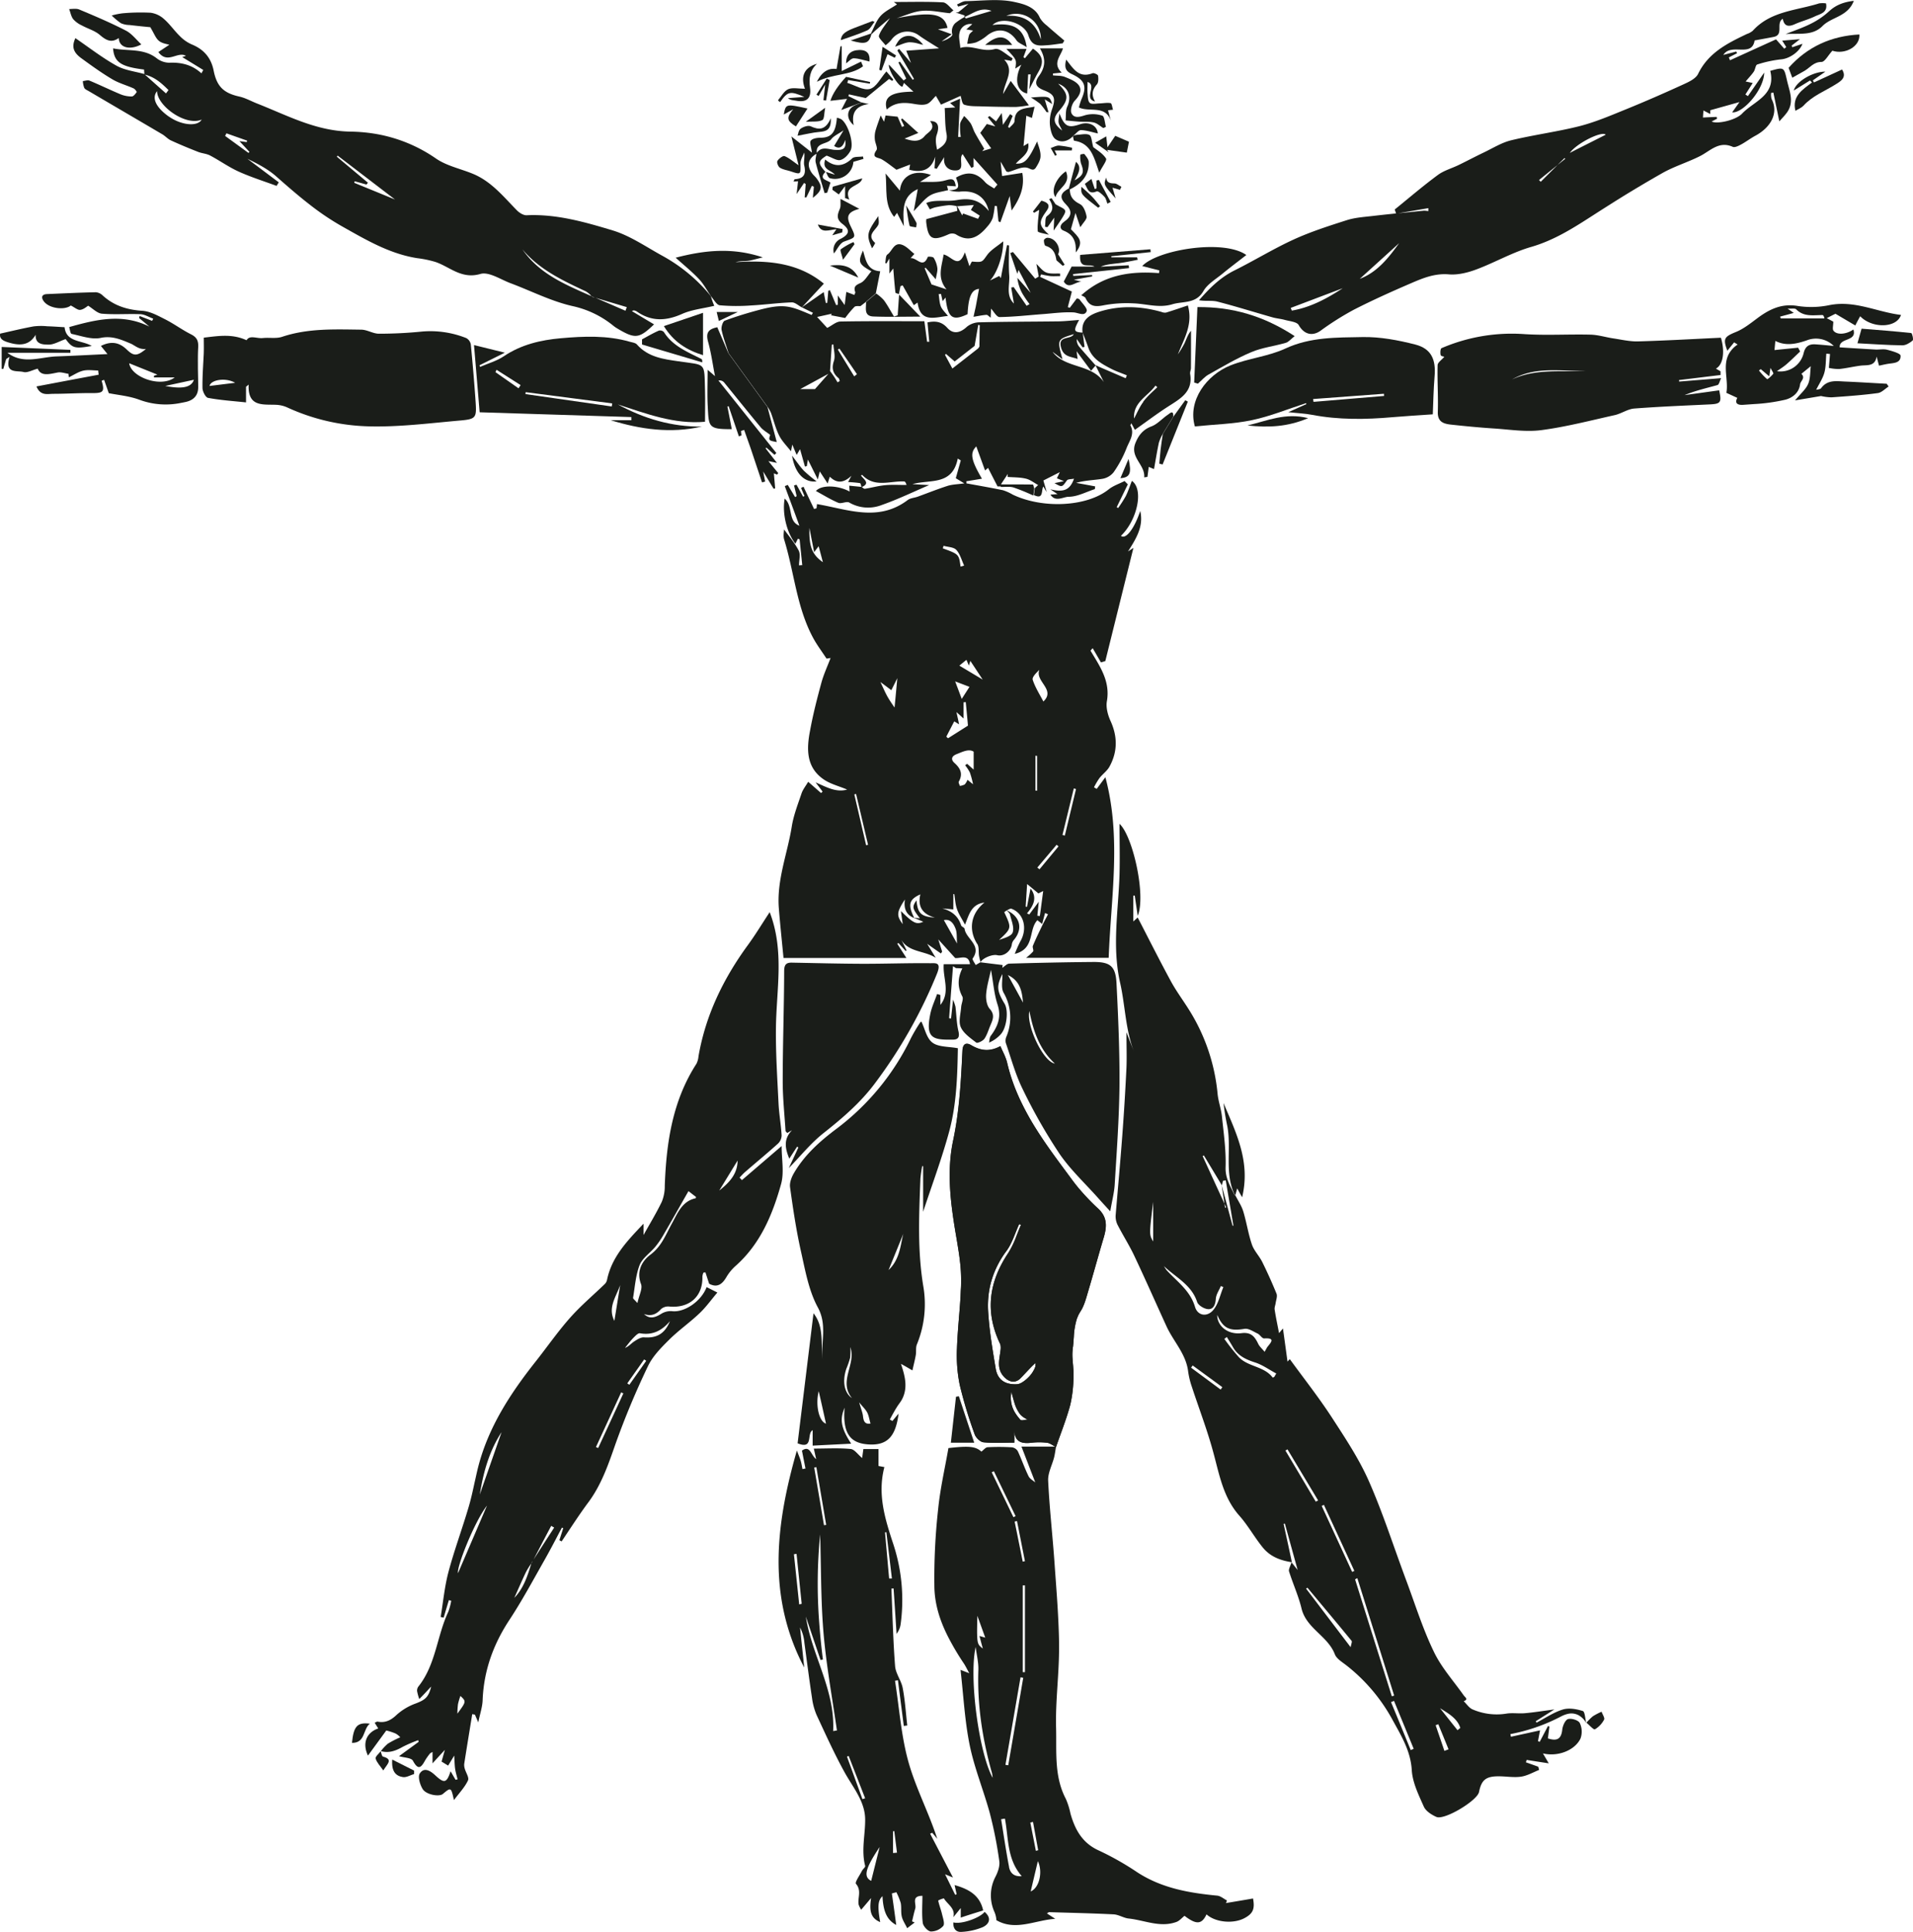 <svg id="Layer_1" data-name="Layer 1" xmlns="http://www.w3.org/2000/svg" viewBox="0 0 874.67 883.04"><defs><style>.cls-1{fill:#1a1d19;}</style></defs><title>icon</title><path class="cls-1" d="M1002.12,344.05c-1.51,1.79-2.09,3.87-3,5.79a51.59,51.59,0,0,1-3,5c2.77-7.14,7-13.62,4.56-22.37-3.61,1.22-6.77,2.3-9.94,3.27a3.85,3.85,0,0,1-2.08-.28c-9.17-2.62-18.52-3.05-27.62-.37-4.35,1.29-9.34,3.38-8.5,9.81-4.07-.28-4.28-.79-1.59-5.78-3.45.25-6.46.58-9.49.64-12,.15-24,.13-35.92.43a9.36,9.36,0,0,0-5.85,2c-3.06,2.88-6.26,3.59-9,.54s-5.72-3.2-9.06-2.5c.28,3,.54,6,.82,8.85l-1,0c-.41-3-.8-6-1.25-9.38-13.16,0-25.79-.11-38.43.13-1.92.06-3.81,1.83-6,2.92l-4.61-5,6.67-1.48c-.09.25-.19.47-.28.71l6.46,1.24a44.9,44.9,0,0,1,4.25-5.09c.61-.54,1.94-.28,2.74-.35.66-.51,1.54-1.18,2.41-1.87l4.6-3.94c.66-3.35,1.31-6.71,2-10.11-6-.4-6.56-5.09-7.86-9.46-2.38,5.21-2,6.22,3.83,9.46-1.74,1.94-3,4.52-5.09,5.42-2.31,1-3.08,1.83-2.29,4.13.09.28-.21.69-.4,1.27l-3.68-1.39c-.24,1.89-.45,3.52-.75,6-1.27-1.75-2-2.78-3.15-4.39v4.3l-.75.11L837,325.51l-.73.26c-.14,1.85-.31,3.7-.46,5.55l-.69,0c-.28-1.49-.56-3-.94-4.93-3.49,2.41-6.74,4.69-10,6.95,1.68.84,3.38,1.68,5.08,2.5-.21.32-.39.64-.6,1-9.19-3.81-12.09-5.48-23.73-2.39-5.42,1.43-10.8,3.06-16,5-.91.36-1.7,2.92-1.44,4.23.75,3.58,2.08,7,3.16,10.55l17.89,24.65a17.49,17.49,0,0,1,1.51,2.66c1.27,3.45,2.11,7.14,3.76,10.41,1.34,2.65,3.58,4.84,5.4,7.19.15-.73.31-1.55.61-3.06.77,1.85,1.27,3.08,2,4.71.76-1.29,1.21-2.06,1.55-2.58.75,2.65,1.49,5.29,2.24,7.92l.86-.22c.15-1,.3-1.93.47-3,1.44,2.88,2.76,5.54,4.54,9.12.48-2,.65-2.71.9-3.68,1.21,1.87,2.24,3.42,3.6,5.52.45-1.44.69-2.23,1-3.11,3.47,3.46,6.69,2.58,9.88-.43-.43.81-.86,1.63-1.51,2.88a52,52,0,0,1,5.44.49c.31.07.44,1.06.65,1.72l-5.59-.56c.06.78.11,1.62.19,2.69-5.29-2.9-12.88-3.18-15.42-.25,3.5,1.89,6.75,3.93,10.24,5.39,1.4.58,3.74-.83,5-.12a17.16,17.16,0,0,0,14.84,1.13c7.42-2.6,14.54-6.06,21.72-9.12l-4-.21-3.68-.22c8.08-2.27,18.24.84,20.73-11.68.46.28.91.58,1.38.86-.77,2.72-1.53,5.45-2.28,8.12l3.89,2.36c-3.24.45-5.53.47-7.63,1.14-4.61,1.48-9.12,3.29-13.69,4.95-1.52.54-3.35.62-4.56,1.53-13.5,10.19-27.53,4.19-41.49,1.85,0,.43-.11,1.18-.19,1.91l-1.12.32c-1.63-3.38-3.23-6.79-4.84-10.17l-1.1.56c.5,1.22,1,2.45,1.55,3.67l-.64.33c-1-1.83-2-3.66-3-5.47-.37.09-.76.2-1.14.31.41,1.63.81,3.27,1.2,4.9-.24.15-.47.3-.71.43l-3.36-5.57c-.45.19-.9.37-1.35.58q3.36,9.06,6.67,18.07c-5.4-2-2.75-9-6.73-12.37-1.19,6.65.88,15.42,4.9,20.61.41-.82.79-1.57,1.18-2.31.26.13.52.24.76.37.4,3.9.81,7.81,1.2,11.73-.49,0-1,.06-1.48.1,0-2.28.79-5-.15-6.77-1.9-3.68-4.71-6.89-6.69-9.66,0,.84-.48,2.92.06,4.67,4.63,15,5.68,31.08,13.36,45.15,1.76,3.2,4,6.15,6,9.23l1.85-.28c-1.44,3.82-3.18,7.54-4.24,11.46-1.94,7.14-3.79,14.35-5.12,21.64C826.33,535,826.05,543.43,834,549c3.14,2.22,7.16,3.17,10.89,4.76-5,1.42-9.34-1.06-14.42-3.29,1.42,1.89,2.31,3,3.19,4.23-.22.22-.47.43-.69.65-1.83-1.61-3.66-3.2-5.89-5.14-1.12,1.91-2.37,3.44-3,5.2-1.7,5.06-3.7,10.11-4.52,15.34-2,12.46-6.94,24.46-5.89,37.37.62,7.76,1.46,15.51,2.13,22.63H872c-1.76-2.74-3-4.65-4.19-6.54.17-.11.36-.2.54-.3l3.33,3.67.39-.32-2.39-4.8c3.4,5.75,10.52,4.84,15.72,8.2l-3.91-6.39c2.49,1.76,4.37,3.08,6.28,4.41l.56-.84c-.56-1.78-1.12-3.57-1.76-5.59l7.7,8.5c2.11.38,6.17-2,6.79,2.83h-12c-.53,6.33,3.21,12.7-1.54,18.61v-4.54l-1.49-.45c-1.05,3-2.47,6-3.1,9.08-2.38,11.42,1.38,11.91,10.33,11.78,2.38,0,3.16-1.14,2.52-3.84-.87-3.64-.89-7.47-1.36-11.23a23.19,23.19,0,0,0-1.1-3.19c-.39,3.72-.66,6.16-.92,8.61l-.89-.13q.88-11.91,1.79-23.79l1.33.88,2.93.13c-2.13,4.32-2.32,8.5,0,12.84.61,1.16-.41,3.18-.53,4.8-.22,3.1-1.3,6.66-.18,9.2,1.25,2.87,4.43,5,7.08,7.08.52.41,3-.73,3.72-1.76,1.29-1.88,1.91-4.22,2.84-6.35,1.06-2.51,2-4.65-.41-7.33-1.37-1.55-1.8-4.48-1.63-6.69.3-3.73,1.42-7.38,2.21-11.12,1,5.24,1.34,10.73,3,15.83,1.86,5.7.14,10-3.11,14.34-.58.78-.54,2-.78,3.08a15.14,15.14,0,0,0,5.36-3.81c2.75-3,3.65-10.82,1.72-14-3.55-5.92-3.7-8-1-13.51.13,2.82-.67,6.2.56,8.48a22.62,22.62,0,0,1,1.31,20.09,4.62,4.62,0,0,0-.3,2.84c2.47,7.14,4.43,14.54,7.78,21.27a246.9,246.9,0,0,0,16.8,29.47c5,7.29,11.62,13.44,17.53,20.07,1.62,1.83,3.28,3.63,5.66,6.22.82-4.84,1.83-8.57,2.05-12.35.9-14.89,2-29.79,2.17-44.68.13-15.75-.56-31.53-1.36-47.26-.4-7.79-2.9-9.74-10.67-9.68-12.79.11-25.57.39-38.35.76-1.08,0-2.13,1.26-3.2,1.91.06-.41.12-.84.17-1.27-3.38-.41-6.78-.82-10.16-1.25.84-1.83,5.38-3.8,7.68-3.25,3,.71,6.33-1.85,6.69-5.07a4.14,4.14,0,0,1,1-2c4.17-5,2.77-10.7-3.32-13.43.73-.3,1.59-.94,2.15-.73,5.68,2.09,7.45,9.1,4,15a56.78,56.78,0,0,0-2.5,5.63c9.36-2.32,6.13-11,10.33-15.4.45.35,1.18.91,2.19,1.72.52-2,.92-3.46,1.33-5,.45.18.89.39,1.34.57-.89,1.78-1.87,3.52-2.71,5.31-1.45,3-2.91,6-4.2,9.12-.3.73.48,2.06.09,2.58a22,22,0,0,1-3.21,2.9h37.78c1-27.64,5.91-54.79-1.51-82.56L959,553.46l-1.24-.73a34,34,0,0,1,2.47-4.18c1.44-1.85,3.53-3.29,4.62-5.29,3.73-6.8,3.73-13.74.46-20.89-1.23-2.71-2.14-6.11-1.66-8.94,1.63-9.25-3.21-16-7.49-23.17l1-1.12c1.27,2.17,2.52,4.34,3.78,6.5l2-.61q6.42-25.87,12.84-51.71c-.62.39-1.53,1-2.47,1.61,3.67-5.82,7.25-11.38,5.59-18.52-2.67,8-6.52,13.19-8.82,11.38,7.51-7.2,10.52-21.33,5-25.12-.94,2.39-1.7,4.77-2.81,7a57.4,57.4,0,0,1-3.49,5.42c-.22-.15-.43-.28-.63-.43,1.7-3.46,3.38-6.93,5.08-10.39q-.74-.78-1.5-1.53c-2.43,1.25-5.15,2.13-7.25,3.81-10,8-30.18,8.95-43.89,2.39a21.82,21.82,0,0,0-4.45-2c-5.55-1.16-11.14-2.11-16.71-3.14,0-.31,0-.63-.07-.95,2.33-.37,4.65-.75,7.17-1.18-5.14-8.76-5.51-11.81-2.58-14.76,1.25,3.48,2.62,7.21,4,11l1.37-1.18c1.4,2.75,2.67,5.21,4.35,8.47h1.66c0-.29,0-.58,0-.88,0-.08,0-.17,0-.26,1-1.52,2-3,3-4.54,0,.44-.05.89-.09,1.34,2.8.23,5.68.13,8.37.79,2,.46,3.76,1.9,5.61,2.91-.51.47-1,.94-1.5,1.4-.15,1.07-.3,2.11-.44,3.18,4.55,2.24,3.27-2.06,4.31-3.91.52.88,1,1.7,1.55,2.53-.48-1.7-1-3.4-1.51-5.27l7.49-3.8c-.46,1-.84,1.76-1.32,2.79L944,412.8l-4.3.9c3.52,2,3.42,1.9,5.68-1.25.45-.62,1.93-.51,3.25-.79-1.88,5.25-4.76,6.34-10.85,4.86,1.06.71,2.11,1.4,3.3,2.21-1.19.07-2.2.15-3.23.2,2.24,3.61,5.76,1.05,8.3,1,4,0,8-2.22,12-3.5.06-.43.1-.84.14-1.25-2.9-.54-5.8-1.08-8.69-1.6,4.07-1.18,8.07-1.2,12-1.85a8.41,8.41,0,0,0,5.13-3,52.58,52.58,0,0,0,5.91-11c1.23-3.23,3.89-6.49,1.79-10.39-.09-.15.19-.49.43-1,.58,1.12,1.09,2.05,1.59,3,5.14-3.62,9.91-7.23,14.93-10.48,5.61-3.64,11.78-6.71,10.34-15.12-.13-.84.37-1.77.37-2.65C1002.14,355.45,1002.12,349.75,1002.12,344.05ZM830.18,370.72h-6.73l12.89-7Zm10.33-3.1c-.58-.94-1.12-1.93-1.76-2.85s-1.51-2.09-1.68-2.33c.3-4.49.56-8.26.8-12l.73-.16c.13,2.54,1,5.34.23,7.6-1.14,3.42-.4,5.7,2.15,7.83.31.28.37.9.54,1.35C841.18,367.22,840.85,367.43,840.51,367.62Zm7.61-2.73-7.48-12.24.73-.43c2.69,3.88,5.38,7.79,8,11.68C849,364.23,848.55,364.55,848.12,364.89Zm14.25,49.74c-3.14.28-6.24,1.16-9.36,1.65-.41.07-1-.49-1.42-.79,4.08-1.77.79-3.57-.37-5.27.28-.15.5-.3.54-.3,5.61,6,12.67,2.75,19.15,3,.4,0,.77.39,1.14,1.61C868.82,414.56,865.57,414.33,862.37,414.63ZM827.65,434.2c.66,3.42,1.33,6.82,2.15,11.06l2.06-2.73c.69,2.56,1.29,4.81,1.94,7.31C828.89,446.36,827.41,442.76,827.65,434.2Zm25.92,145q-2.69-11.62-5.4-23.24l.81-.19q2.74,11.61,5.47,23.23C854.17,579.08,853.87,579.16,853.57,579.23Zm13-62.92c-.62-.93-2-2.84-3.16-4.87s-2.07-4.25-3.31-6.81c1.72,1.27,3.31,2.47,5,3.74,1-2,2.06-4.13,2.73-5.49C867.44,507,867,512.09,866.56,516.31Zm2.92,93c.31,2.36.57,4.19.82,6-2.92-3.93-2.82-5.44,1-11.29-.6,4,.43,7,4.3,8.52a.64.64,0,0,0,0-.07c1.4.61,2.82,1.19,4.09,1.73C876.63,615.54,875.29,615,869.48,609.28Zm7.12-4.93c-2.1,3.1-2,3.64,1.56,8.26-1-.09-1.85-.19-2.65-.26v0l-.07,0,0,0h.07c-.13-.26-.24-.51-.35-.75-.26-.56-.49-1.08-.68-1.59-1.62-4.26-.61-6.35,3.87-8.35-1.36,5.83,1.27,9.16,6.66,10.63C878.58,611.81,877.16,610.33,876.6,604.35ZM928.23,655c1.76,9.08,4.56,17.51,11.64,24C934.45,678.11,926.68,661.39,928.23,655Zm-2.93-3.87c-2.19-4-4.36-8-6.9-12.58C924,641.2,924.87,646,925.3,651.11Zm23.24-97.89,1,.28c-1.7,7.08-3.42,14.19-5.12,21.27l-1.08-.28C945.09,567.4,946.8,560.3,948.54,553.22Zm-7,26.48-8.69,10.48-1-.78L940.66,579Zm-8.79-80.6c-1.94,5.27,7.61,8.95,1.87,14.39-1.7-3.29-3.75-6.43-4.86-9.88C929.33,502.41,931.33,500.45,932.71,499.1Zm-1,39.25v15.92l-.75-.06V538.29Zm-4.58,58.56c1.57,1.29,3.25,2.69,5.18,4.3.24-.13,1-.52,2.19-1.1-.55,4-1,7.72-1.54,11.42-.37,0-.74-.1-1.14-.13.21-1.95.41-3.89.66-6.4-1.67,2.27-3,4-4.34,5.83l-1.06-.5c3.06-3.59,4.82-7.29,1.64-11.36-.54,2.75-1.08,5.59-1.64,8.41-.19-.06-.4-.1-.6-.15C926.73,604.05,926.94,600.86,927.18,596.91Zm-10.46,12.88a9.25,9.25,0,0,1,1.17-.81c.55.64,1.31,1.2,1.48,1.93.64,2.69,2,5.76,1.24,8.09-.55,1.76-3.89,2.64-6.23,3.46C920.14,617.1,920.14,617.1,916.72,609.79ZM889,442.35c2,.58,4.61.56,5.81,1.87,1.74,1.88,2.43,4.72,3.57,7.15l-1.63.49c-.76-5.66-.76-5.66-8.09-8.34C888.74,443.13,888.85,442.74,889,442.35Zm12,103.58a40.52,40.52,0,0,1,1.46,5.42l-2.54-2.05a7.1,7.1,0,0,1-1.25,2.11,6,6,0,0,1-2.26.67c-.17-.65-.71-1.53-.47-1.94,2-3.55.78-6.08-2-8.56-1.53-1.37-1.57-3,1-4,2.9-1.16,5.65-2.54,7.8-1.14v8.2c-1-.91-2-1.77-3-2.65l-.9.67A19.72,19.72,0,0,1,901,545.93Zm-6.09-27.54c1.14,1,2,1.79,3.22,2.91v-7.42l1-.09c.39,4.07.79,8.15,1,10.75l-9.1,5.77-.79-.73c1.16-2.26,2.32-4.5,3.63-7l2.19,1.36C895.64,521.79,895.3,520.31,894.87,518.39Zm2.38-6.06c-1.14-3.08-2.12-5.66-3-8,1.53.57,3.75,1.42,6.54,2.48Zm-8.17,101.1c3-.63,4.5,1.61,5.42,4.13.61,1.68.39,3.68.61,6.58Zm15.27,10.88c.89,1.4.52,3.59.8,5.4.17,1,.45,2,.71,3a.16.16,0,0,0-.09,0c-.71.43-1.42.84-2.15,1.25-.49-1-1.68-2.54-1.37-3,4.32-6.09-3.06-8.9-3.7-13.55-.07-.6-1.4-.95-1.6-1.61-1.37-4.28-4.3-6.55-8.62-7.73l5.07.46v-7h.43c.39,2.3.48,4.71,1.25,6.88.8,2.33,2.26,4.46,3.66,7.1,1.87-4.58,2.82-9.36,8.9-10.11C901.32,610.5,900.31,617.88,904.35,624.31Zm-4.94-129.82,1.11,2.61c.35-1.16.59-1.94.67-2.15,1.51,2.28,3.19,4.82,5.64,8.54l-10.65-6.37C896.74,496.65,898,495.63,899.41,494.49Zm6-143.64a2.29,2.29,0,0,1-.91,1.46c-3.74,2.95-7.5,5.87-11.53,9l-3.37-6.24.42-.45,4,3.47,9.12-7.12c.48-2.76,1.06-6.2,1.66-9.62l.69.17C905.41,344.63,905.45,347.73,905.37,350.85Zm33.51,2.94,4.41,3.32c-2.52-9.15-2.52-9.15,5.16-11.51-1.4,2.73-7.53.39-5.78,6.3,1.24,4.2,4.43,3.87,7.52,5.06-.15-1.1-.28-2.11-.47-3.55l6.62,8.94c.91-1.05,1.49-1.74,2.09-2.42,1.25,2.55,2.5,5.05,3.74,7.59C956.63,359.13,944.88,361.43,938.88,353.79Zm33.36,12L961,360.92c-.88-.39-1.72-.78-2.6-1.15v0c-2.49-2.84-5.07-5.65-7.5-8.56a4.86,4.86,0,0,1-1-3.35l2.64,3.78c.29-.08.59-.15.91-.21-.28-2.15-.56-4.28-.82-6.41.86,2.25,1.74,4.43,2.52,6.69,1.76,5.12,6.09,7.46,10.45,9.72,2.3,1.2,4.78,2,7.19,3C972.58,364.89,972.41,365.32,972.24,365.77Zm8,10.76c-1.76,2.33-2.9,5.14-4.24,7.62-.53-7.45,6.29-10.14,9.79-15.06l.84.75C984.48,372,982.07,374.06,980.24,376.53Z" transform="translate(-457.56 -192.87)"/><path class="cls-1" d="M1182.75,980.05c-.45-1.92-.56-4.82-1.5-5.12-2.87-.91-6.39-1.53-9.17-.67-4.21,1.29-8,3.92-12,6-.11-.22-.21-.45-.32-.67l8.5-5.38c-5.43.71-9.4,1.36-13.38,1.71-2.78.27-5.64-.22-8.37.17a27.83,27.83,0,0,1-15.71-1.92c-1.56-.69-2.66-2.45-4-3.72,2.28-.86.71-1.7,0-2.67-4.61-6.54-10.13-12.65-13.56-19.77-5-10.26-8.43-21.23-12.43-32-3.09-8.27-6-16.64-9-24.95-2.57-7.08-5.25-14.11-8.28-21-4.51-10.27-10.86-19.82-17-29.28-6-9.23-12.87-17.92-19.24-26.68-.12.11-.53.56-1.05,1.12-.73-5.33-1.38-10.11-2.08-15.14-.85,1-1.58,1.89-1.79,2.13-.67-3.51-1.44-7.1-2-10.73-.17-1,.32-2,.45-3,.21-1.46.88-3.12.39-4.32-2-4.91-4.18-9.75-6.54-14.52-1.38-2.75-3.74-5.1-4.71-7.94-1.68-4.92-2.43-10.13-3.94-15.1-.8-2.64-2.45-5-3.7-7.5h-.28c-1.91-4.05-4.28-7.62-4.11-12.72.26-7.72-.88-15.53-1.68-23.27-.38-3.53-1.71-7-2-10.5a87.31,87.31,0,0,0-13.2-38.44c-2.69-4.28-5.73-8.37-8.14-12.8-5.22-9.61-10.13-19.4-15.18-29.14-.65.62-1.25,1.14-2,1.82v-11.8c.23,0,.43,0,.66-.07.39,2.71.8,5.42,1.36,9.31,3.89-9.33-2.28-36.59-8.32-42.07,0,7.46.21,15.31,0,23.14-.51,16.52-3.5,32.87.28,49.54,2.35,10.41,2.39,21.32,6.35,31.5-1.06-2.72-2.13-5.47-3.46-8.91,0,6,.21,11.19,0,16.35-.51,10.41-1.14,20.84-1.93,31.23-.9,12-2,24-3,35.94a8.74,8.74,0,0,0,.84,4.44c2.43,4.77,5.35,9.31,7.63,14.13,5.08,10.73,9.86,21.59,14.8,32.37,3.19,6.93,8.95,12.63,9.88,20.67a37.08,37.08,0,0,0,1.69,6.93c3.23,9.89,7,19.62,9.71,29.64,2.84,10.28,4.51,20.82,12,29.26,3.93,4.43,6.84,9.74,10.58,14.37,3.18,4,7.55,6,13.29,6.88-.57,1.93-1.46,3.27-1.14,4.24.12.39.25.78.38,1.16,1.73,5.24,4,10.33,5.3,15.68,2.16,9.21,12,12.58,15.25,21,.82,2.13,3.45,3.62,5.42,5.19A80.4,80.4,0,0,1,1094,978.5c4,7.38,8.52,14.41,9.06,23.47.34,5.67,3.13,11.31,5.5,16.65.91,2.06,3.51,3.72,5.74,4.71,3.64,1.65,18.72-7.43,19.51-11.4,1.14-5.64,3.23-7.25,9.45-7.15,3.27.05,6.64.63,9.83.15,2.82-.43,5.48-2,8.19-3.07-.13-.5-.26-1-.4-1.47-1.86-.68-3.75-1.35-5.62-2,.09-.38.2-.73.32-1.11,3.19.51,6.41,1,10.11,1.57-1-1.7-1.68-2.87-2.66-4.54,6.75,1.63,14.54-1.34,17.16-6.78a9.19,9.19,0,0,0-.32-7.12c-.62-1.27-3.81-2.26-5.36-1.79-1.29.39-2.45,3.06-2.64,4.82-.45,4.24-2.35,5.4-6.58,4,.25-1.8.47-3.59.7-5.38l-.64-.28c-1.27,2.43-2.54,4.84-3.81,7.25-.26-.12-.51-.23-.77-.32.28-1.51.56-3,.94-4.93l-13.31,2.91c-.09-.39-.17-.78-.26-1.19l2-.42a82.82,82.82,0,0,0,21.08-7.62c.43-.24.88-.43,1.31-.62.2-.07.41-.17.63-.24a11.42,11.42,0,0,1,1.23-.36,6.91,6.91,0,0,1,5.55,1c.15.11.32.22.47.35a3.57,3.57,0,0,1,.56.49,5.44,5.44,0,0,1,.79.8,14.28,14.28,0,0,1,1,1.37S1182.75,980.09,1182.75,980.05ZM1008,721l8.24,13.68c.17-.69.32-1.4.49-2.09l1.27-.21q1.76,10.35,3.51,20.71h-.39l-5-18.52c.26,1.72.52,3.48.8,5.21l.51,3.31q-5-10.9-10-21.82A5.77,5.77,0,0,1,1008,721Zm10.15,23.64c-.14.12-.27.25-.42.36-.09-.64-.18-1.25-.29-1.89C1017.72,743.64,1017.94,744.16,1018.19,744.66Zm-33.32,15.68c-1.85-3.12-1.85-3.12,0-18.14Zm6.27,13.29a14.64,14.64,0,0,1-1.34-2c5.4,5.14,12.61,8.51,15.15,16.34.51,1.57,3.31,3.25,5.12,3.3,2.42.1,3.26-2.18,3.44-4.78.15-2,1.5-3.87,2.3-5.79.39.16.77.33,1.14.5-1.51,3.59-2.3,7.87-4.76,10.63-2.84,3.16-7,2.4-8.19-1.57C1001.76,782.82,995.89,778.77,991.14,773.63ZM1015.66,828l-13.51-10c.24-.33.49-.67.75-1l13.55,9.91Zm-1.55-34.1c2.71,6.22,5.74,7.49,12.48,6.35,1.82-.31,4,1.24,6,2.17,1.1.52,2,2.28,3,2.22,5.23-.33,3.12,1.78,1.47,3.87-.33.43-.56,1-1.29,2.23-1.21-1.46-2.33-2.41-2.91-3.61-1.57-3.29-3.23-5.48-7.7-4.9C1018.86,803,1014,798.84,1014.11,793.85Zm26.13,28.27a5.14,5.14,0,0,1-.75.38c-3.89-5.24-11.16-4.88-15.44-9.29a99.9,99.9,0,0,1-6.69-8.41l1.14-.86c1,1.63,2,3.23,2.94,4.86,2.3,3.85,5.94,5.46,10.07,6.8,3.38,1.1,6.41,3.33,9.59,5C1040.82,821.13,1040.52,821.62,1040.24,822.12Zm6,33.17q7,11.67,14,23.35c-.35.18-.71.37-1.08.54q-6.91-11.67-13.88-23.36Zm-1.85,34.05c.23,0,.43-.09.64-.13,1.92,6.95,3.83,13.92,5.85,21.21-.83-1-1.48-1.85-2.83-3.53a.72.72,0,0,0,.19,0C1046.91,900.56,1045.67,895,1044.44,889.34Zm30.69,56.33c-7.05-9.25-13.68-18-20.34-26.73.21-.13.42-.26.62-.41,6.73,8.08,13.49,16.11,20.15,24.24C1075.89,943.18,1075.35,944.32,1075.13,945.67Zm.73-34.35-4.44-9.63-9.49-20.55,1-.49,9.48,20.54,4.44,9.64C1076.57,911,1076.21,911.15,1075.86,911.32Zm1.27,3.42c.35-.21.73-.39,1.08-.6L1095,967.87l-1.06.34Q1085.51,941.46,1077.13,914.74Zm25.5,78q-4.47-11-9-21.92l1.36-.57q4.52,11,9,21.91Zm15.4.37c-1.32-3.92-2.67-7.83-4-11.74l1.2-.46q2.36,5.71,4.69,11.47Zm6-9.46c-2.67-3.34-5.36-6.71-8-10.05,3.83,2.39,7.86,4.62,9.28,9Zm58.7-3.45a1.74,1.74,0,0,1,0,.22.49.49,0,0,1,0-.09S1182.81,980.18,1182.77,980.15Z" transform="translate(-457.56 -192.87)"/><path class="cls-1" d="M631.56,993.21l.09.07,0,0S631.59,993.23,631.56,993.21ZM814.94,716.69l-18.15,15.58c-.37-.39-.73-.76-1.08-1.16.82-.84,1.59-1.73,2.47-2.5,5-4.35,10.2-8.61,15.15-13.08a5.34,5.34,0,0,0,1.61-3.76c-.3-4.89-1.18-9.75-1.42-14.65-.56-11.58-1.33-23.17-1.18-34.74.24-17.47,3.93-35-2.86-52.59-3.31,5-6.41,10.17-9.94,15-11.21,15.34-19.34,32-22.61,50.89a9.44,9.44,0,0,1-.92,3.38c-11,17-13.79,36.14-14.5,55.82a18.57,18.57,0,0,1-1.38,7.33c-2.53,5.23-5.57,10.22-8.34,15.17v-5.18c-7.43,7.81-14.44,15.07-16.65,25.51a4,4,0,0,1-.95,1.95c-5.29,5.13-11,9.92-15.89,15.43-5.62,6.32-10.48,13.33-15.75,20-11.66,14.71-21.81,30.22-26.46,48.7-.55,2.2-1,4.41-1.52,6.62-.81,3.73-1.61,7.46-2.69,11.11-2.93,10-6.57,19.74-9.25,29.76-1.79,6.72-2.44,13.77-3.58,20.66l1.36.3c.8-2.67,1.59-5.34,2.39-8l1.07.31a27.75,27.75,0,0,1-1.33,5c-5.23,11.1-5.68,24.13-13.64,34.14a3.16,3.16,0,0,0-.64,2.11,24.84,24.84,0,0,0,1,3.67c.84-.86,1.7-1.72,2.52-2.6,1-1.05,1.94-2.09,2.93-3.12-1.21,5-2.91,6.13-7.08,7.74a26.46,26.46,0,0,0-8.67,5.15c-2.64,2.51-5.18,3.83-8.75,3.14-.32-.07-.73.26-1.34.51.61,1,1.12,1.79,1.64,2.61-5.42,1.85-7.4,6.75-4.71,12.41l8.37-11.47a26.12,26.12,0,0,1,4.26,1.38,7.94,7.94,0,0,1,2.14,1.72,44.66,44.66,0,0,0-5.67,2.92,21.56,21.56,0,0,0-3.19,3.4c3.68,1.06,6.87-.17,10.07-2a62.46,62.46,0,0,1,7-3c.06.24.13.5.21.76L640,995.58c2.3.69,5.61.69,6.36,2.08,2.41,4.5,3.77,3.14,5.57-.15a27,27,0,0,1,2.2-3.12c.17-.23.52-.34,1.2-.75v5.23c2-2.26,3.45-3.79,5.64-6.18-.71,2.48-1.08,3.83-1.51,5.36l3,1.83c.9-1.46,1.66-2.73,2.78-4.58.17,2.64.17,4.32.41,6s.75,3.24,1.13,4.86c-.3.08-.62.13-.94.19-.69-1.2-1.4-2.41-2.26-3.89-1.78,5.44-2.92,5.64-6.95,1.91-2.15-2-5.08-4-7.12-.92-1,1.5.07,5.16,1.31,7.16,1.66,2.63,7.56,3.61,9.21,2.24,3.76-3.14,3.76-3.14,5.08,2.79,2.51-3.35,5-5.91,6.43-9,.62-1.27-1-3.55-1.49-5.4a5.52,5.52,0,0,1-.23-2.2c1.18-7.57,2.43-15.12,3.66-22.69l1.22.24c.37.86.75,1.71,1.53,3.54.84-4.1,1.91-7.12,2-10.21.54-13.43,4.86-25.43,12.26-36.66,5.79-8.79,10.8-18.13,16-27.29,2.27-4,4.38-8,6.52-12.1.48-.92,1-1.84,1.46-2.75.21.07.41.17.62.24-.34,1-.67,2.06-1,3.08-.25.8-.51,1.6-.76,2.4l1,.58c.47-.69.94-1.39,1.4-2.09,3.6-5.38,7.13-10.82,11-16,5.83-7.94,8.95-17,12.15-26.18a366.07,366.07,0,0,1,14.91-35.77c2.15-4.56,6-8.47,9.68-12.11,4.3-4.3,9.37-7.81,13.78-12,3-2.78,5.34-6.13,8.31-9.62-2.15-1.09-3.51-1.78-4.91-2.47-2.54,6.62-10.19,11.62-15.72,11a8.15,8.15,0,0,0-5,1.18c-2.77,1.7-5.25,2.63-7.94.11,3.19,1.14,5.64.24,7.86-2.3a5,5,0,0,1,3.69-1.12c9.25.88,15.45-4.65,15.17-13.66a6.63,6.63,0,0,1,.47-1.85c.32,0,.61-.07.93-.09l1.68,5.17c3.7,2,6,.23,7.89-3a21.39,21.39,0,0,1,4.2-5.12c11.29-10,16.88-23.38,20.79-37.36C816.17,728.78,814.94,722.76,814.94,716.69ZM686.89,847.46q-4.42,12.67-8.84,25.3c-.37,1.07-.74,2.15-1.12,3.22.19-1.19.4-2.38.62-3.56C679.21,863.59,681.9,855.12,686.89,847.46Zm-20.2,128.67a37.29,37.29,0,0,1,.28-4.37,30.39,30.39,0,0,1,1.1-3.72C670.78,970.58,670.78,970.58,666.69,976.13Zm.3-64.23c-.75-2.64,7.47-23.51,13.23-30.85ZM701.32,906c-.21.38-.39.77-.6,1.14a2,2,0,0,1-.21.3c-1.73,5.72-3.55,11.4-7.79,15.77,1.76-3.92,3.46-7.88,5.31-11.75a33.93,33.93,0,0,1,2.48-4,2,2,0,0,0,.13-.39l.68-1c2.5-4.81,5-9.61,7.54-14.4l.72-1.37,1.36.79-.82,1.28C707.18,896.87,704.26,901.45,701.32,906Zm39.82-125.77c-1,5.93-1.77,10.92-2.67,16.38C735.4,790.6,739.05,786,741.14,780.24Zm-10.09,74.49-1-.44q5.77-12.51,11.53-25c.33.17.67.32,1,.47Q736.85,842.22,731.05,854.73Zm14.26-28.92-.94-.64q3.87-5.46,7.72-10.93l.94.63Q749.19,820.35,745.31,825.81Zm18.57-29.06c-2.41,5.86-6.13,7.81-11.86,7.4-1.48-.1-3.16,1-4.51,1.88s-2.46,2.3-4.18,2.94c1.23-1.52,2.39-3.1,3.73-4.49.9-.91,2.21-2.35,3.09-2.2C755.92,803.31,760.22,801.06,763.88,796.75Zm11.7-56.16c-6.2,1.33-8.28,6.95-10.76,11.44-2.88,5.15-4.67,10.44-9.89,14.35-3.7,2.76-6.54,7.47-4.28,13.42.79,2.07-.88,5.06-1.64,8.67-1.14-1.33-2-1.93-2-2.36.85-5,1.18-10.28,3-15,1.26-3.17,4.73-5.45,7.07-8.24a38.68,38.68,0,0,0,3.72-5.38c3.85-6.6,7.6-13.27,11.55-20.18,1.79,1.4,2.57,2,3.42,2.65C775.77,740.12,775.73,740.57,775.58,740.59Zm10.9-3.64c3-4.9,5.57-9.11,8.33-13.61C794.7,729.45,791.26,733.17,786.48,737Z" transform="translate(-457.56 -192.87)"/><path class="cls-1" d="M782.58,328.26l.11.09a75.2,75.2,0,0,0-22-18.41c-7.59-4.14-14.92-9.3-23-11.75-12.71-3.83-25.68-7.57-39.34-6.93-1.5.07-3.4-1.16-4.54-2.34-6.13-6.26-11.66-13.17-20.09-16.63-5.65-2.32-12-3.61-16.88-7a68.44,68.44,0,0,0-27-11.13,74.93,74.93,0,0,0-12-1.13c-15.72-.22-28.8-7.36-42.63-12.8-2.75-1.07-5.36-2.58-8.21-3.22-7.1-1.58-10.29-4.5-11.75-11.86-1.18-5.91-4.52-9.74-10.07-12a17.19,17.19,0,0,1-5.38-3.77c-2.55-2.47-4.6-5.5-7.26-7.81a11.38,11.38,0,0,0-6.11-2.88,92,92,0,0,0-12.85.26,34.48,34.48,0,0,0-4.94,1,31,31,0,0,0,4.21,3.53,9.92,9.92,0,0,0,3.9.82c3.59.43,7.2.79,9.53,1,1.72,2.84,2.45,5,3.93,6.23s3.61,1.42,4.76,1.81l-5,3.32c4.2,5.72,8.74-.5,12.61,1.74-.78.26-1.57.53-1.7.56l9.62,5.89c-.28.52-.56,1-.84,1.55-4.22-3.9-9.17-5.1-14.72-4.86a9.58,9.58,0,0,1-5.76-2.05c-6-4.68-13.14-3.12-19.92-4.51.5,6.38,3.66,8.38,14.18,9.68,0,.68.1,1.37.13,2.06-4.29-1.22-9-1.72-12.76-3.83-6.52-3.63-12.48-8.28-18.78-12.58-1.79,3.87-1,6.47,2.69,9.16,4.6,3.34,9.21,6.69,14.09,9.58,3,1.82,6.54,2.75,9.79,4.21.66.28,1.57,1.53,1.46,1.7-.58.82-1.46,2-2.24,2a13.26,13.26,0,0,1-5.18-1c-4.76-2-9.42-4.26-14.2-6.26-.82-.33-2,.13-3,.23a10.3,10.3,0,0,0,.64,3.1c.37.69,1.36,1.08,2.13,1.53,11.19,6.58,22.4,13.12,33.6,19.72,1.38.82,2.5,2.16,4,2.82,4.06,1.87,8.2,3.57,12.37,5.21,1.74.68,3.78.77,5.42,1.63,4.43,2.33,8.54,5.31,13.08,7.36,5.63,2.54,11.55,4.39,17.34,6.54l1-1.62-14.34-10.77c4.71,2.28,9.39,4.71,13.2,8.08,5,4.39,10,8.77,15.25,12.83a119.19,119.19,0,0,0,14.87,10c10.9,6.13,21.7,12.54,34.37,14.52a49.29,49.29,0,0,1,8.28,1.72c6.67,2.26,11.9,8,20.55,5.49,3.89-1.14,9.25,2.54,13.87,4.26,9.46,3.54,18.61,8.26,28.37,10.45a44.48,44.48,0,0,1,18.52,8.93,14.88,14.88,0,0,0,1.83,1.27c8.24,4.92,10,4.64,16.82-1.87-3.27-1.94-6.58-3.92-10.15-6.07.62-.22.79-.35.9-.32a4.3,4.3,0,0,1,1.25.43c6.69,4.73,13.4,4.49,20.78,1.2,4.49-2,9.64-2.49,14.76-3.72C783.42,331,783,329.64,782.58,328.26Zm-248-94.19c-.37.49-.75,1-1.12,1.5L523.83,227C528.35,228.06,531.55,231,534.63,234.07Zm.24,12.13c-6-4.24-8-8.54-5.44-11.68,0,6.79,13.24,16.19,20.39,13C547.94,250.84,540.55,250.18,534.87,246.2Zm36.33,16.56L560.49,255c.21-.39.41-.8.6-1.19,3.16,1.12,6.3,2.24,9.46,3.34-.06.23-.11.45-.17.67-.86-.11-1.72-.24-3.35-.44,1.87,2,3.22,3.45,4.58,4.91Zm48.4,13.68c.06-.24.11-.49.17-.73l5.4,1.51.67-.84-10.13-8.47-4.07-3.41c.09-.17.21-.34.32-.51l4.34,3.31c7.47,5.72,14.88,11.39,21.92,16.76Zm106.75,51.05h0c-1.5-.67-3-1.32-4.47-2-9.7-4.39-19-9.3-25.41-18.65,7.75,9.27,18.35,14.21,28.94,19.18a10.45,10.45,0,0,1,2.66,2.22Zm3.4,1.52-1.29-.4c-.11-.11-.24-.2-.36-.31a0,0,0,0,0,0,0v0l.52.23,1.23.54Zm13.79,5.88L729.88,329c4.76,1.42,9.49,2.84,14.26,4.25C743.93,333.83,743.74,334.35,743.54,334.89Z" transform="translate(-457.56 -192.87)"/><path class="cls-1" d="M1292.45,194.41a11.47,11.47,0,0,0-3.11,0c-10.46,3.31-22.22,3.5-30.35,12.5a8.52,8.52,0,0,1-2.72,1.5c-8.9,4.24-17.59,8.56-22.28,18.2-1.06,2.21-4.24,3.7-6.76,4.84-8.6,3.94-17.29,7.74-26.06,11.31-7,2.84-14,5.85-21.22,7.72-3.7.94-7.44,1.72-11.2,2.44-6.74,1.31-13.52,2.45-20.2,4.06-4.37,1.05-8.39,3.59-12.52,5.57-3.85,1.83-7.64,3.85-11.49,5.72-3.18,1.55-6.77,2.52-9.55,4.57-6.79,5-13.18,10.49-19.74,15.8.23.59.41,1.19.62,1.79q-5.58.56-11.14,1.21c-3.83.43-7.77.71-11.4,1.87-8.18,2.62-16.42,5.25-24.22,8.81-9.28,4.24-18,9.62-27.21,14.2-6.48,3.23-11.38,8.15-16.12,13.58,2.93.53,5.81,0,8.37.62,8.48,2.19,16.84,4.82,25.26,7.21,1.8.51,3.72.64,5.52,1.14,2.24.64,5.57.86,6.43,2.38,2.35,4.15,6.09,5.32,10,2.58a129.89,129.89,0,0,1,15.31-9.65c8.56-4.37,17.34-8.31,26.18-12.11,5.4-2.33,10.76-4.52,17.1-4,4.11.36,8.61-.75,12.56-2.22,8.5-3.16,16.5-7.83,25.15-10.32,10.69-3.1,19.64-8.87,28.74-14.74q6-3.85,12-7.61,9.48-5.86,19.16-11.36c5.46-3.1,11.64-4.95,17.27-7.79,4.76-2.41,8.67-7.07,15-4.24.93.41,2.63-.45,3.79-1.07,2.26-1.23,4.34-2.84,6.62-4.06,6.61-3.58,10.78-10,7.34-16.74a7,7,0,0,1-.2-2.78l1-.17,2.73,13.17c1.29-1.45,2.36-2.54,3.27-3.75,3.76-4.88,1.4-9.83.26-14.86-1.43-6.24-1.32-6.26-7.68-4.47,2.77,11.2-7.53,13.85-12.91,19.57-2.88,3-11.34,4.88-13.88,3.59.91-.49,1.68-.88,2.44-1.27,0-.28-.11-.56-.16-.84-2,.07-4.08.16-6.26.28.07-1.14.15-2.19.22-3.22l3.12,1.61v-1.72l13.36-3.74c-1.49,2.1-2.43,3.4-3.34,4.71,5,.45,14.56-10.45,14.63-18.16l-7.44,10.74c-.37-.26-.76-.5-1.14-.75l3.35-5.26c-1.5-.3-2.58-.55-3.25-.68,1.38-1.64,2.65-2.95,3.7-4.45.71-1,.82-3.08,1.62-3.32a54.22,54.22,0,0,1,11-2.36c3.55-.3,8.26-3.3,9.68-7.1l-4.67,1.57c-.1-.24-.19-.5-.28-.75l3.79-2.93-8.11.67c.9,1.42,1.36,2.17,1.85,2.94-.3.24-.6.5-.9.76l-3.77-4.29c-6.64,3-13.85,6.29-21.05,9.56-.18-.43-.35-.87-.54-1.3l3.76-1.93c-.11-.24-.23-.5-.34-.77-1.9.49-3.81,1-5.94,1.56,3.57-5.67,13.08,1.38,14.31-6.62,3.14-.58,5.91-1.07,8.68-1.61,4.89-.95.85-6.3,4.2-8.29.64,3.47,2.6,3.77,5.48,2.48,3.08-1.38,6.41-2.19,9.41-3.68C1289.92,199.21,1293.36,198.59,1292.45,194.41ZM1048.2,334.84c-.15-.41-.32-.82-.49-1.23q11.91-4.51,23.79-9C1064.27,329.33,1056.76,333.39,1048.2,334.84Zm31.08-14.52,18-16.31C1092.45,310.72,1087.27,317.31,1079.28,320.32Zm31.33-30.93a10.18,10.18,0,0,0-2-.22l-11.75,1.18,13.77-2.34C1110.63,288.48,1110.63,288.93,1110.61,289.39Zm59.13-21.11c-2.58,2.54-5.14,5.1-7.72,7.68l-.78-.81c2.84-2.29,5.66-4.59,8.5-6.87,1-1.07,2.11-2.11,3.16-3.16l.34.32C1172.08,266.37,1170.9,267.32,1169.74,268.28Zm5.55-5.5a14.22,14.22,0,0,1,1.79-1.93c4.57-4.1,13.28-8,14.64-6.4l-14,7.07Z" transform="translate(-457.56 -192.87)"/><path class="cls-1" d="M891.52,710.17c3.4-12.47,3.78-25.44,4-38.18-4.26-.81-8.77-.49-11.55-2.51s-3.48-6.33-5.14-9.68a1.62,1.62,0,0,0-.62.53,79.18,79.18,0,0,0-4.09,6.93,113.33,113.33,0,0,1-34.25,41.67c-7.59,5.7-14.51,11.91-19.31,20.15-1.1,1.87-2.05,4.37-1.77,6.41,1.34,9.72,2.78,19.45,4.91,29,2,8.84,3.57,18.18,7.81,26,4.49,8.28,1.12,16.22,2.26,24.12-1.12-7.25.84-15.06-4.26-21.47q-3.64,29.8-7.27,59.43c7.46,3,4-4.45,6.88-6v7.06l17.62-.89c-4.69-7.22-5.31-11-3-16.45-1.08,12.24,3.08,16,10,16.71,9.81,1,13.38-3.87,14.67-14-1.12,1.33-2,2.36-2.82,3.38-.39-.24-.79-.46-1.18-.69,1-1.85,2-3.72,3.14-5.55.79-1.32,1.85-2.5,2.54-3.88,2.71-5.42,1.12-10.81-.59-16,1.85,1,3.55,2,5.23,3,.52-2.36,1.14-4.69,1.55-7.05.28-1.59-.09-3.36.48-4.78a48.36,48.36,0,0,0,3-26.39c-2.77-16.5-2-32.89-1.37-49.39a58,58,0,0,1,.83-5.81l.42.11v20.8C883.71,734.37,888.19,722.43,891.52,710.17ZM831.89,828.76c1,4.22,2.22,9.83,3.34,14.82C832.17,842.74,830.26,835.37,831.89,828.76Zm12.63-10.24a42.18,42.18,0,0,0,1.74-5,27.2,27.2,0,0,0,.07-4.95c2.86,7.79-5.6,15.58.77,23.34C843.49,829.39,842.65,824.16,844.52,818.52Zm7.64,21.79c-.16-1.69-.87-3.33-1.77-6.45,1.62,2,2.88,3.16,3.64,4.56s.94,3,1.55,5.12C853.25,843.93,852.43,842.79,852.16,840.31Zm11.7-67c2.47-6.06,4.94-12.11,6.73-16.54C869.32,761.41,869.15,768.34,863.86,773.35Z" transform="translate(-457.56 -192.87)"/><path class="cls-1" d="M959.69,745.28a105.74,105.74,0,0,1-9-9.42q-1.39-1.67-2.68-3.4c-5-6.78-10.12-13.51-14.73-20.52-.71-1.08-1.41-2.16-2.09-3.25a121.89,121.89,0,0,1-7.41-13.56c-.81-1.76-1.57-3.54-2.28-5.36-.47-1.21-.91-2.44-1.33-3.68s-.81-2.5-1.17-3.77-.69-2.56-1-3.87c-.07-.32-.16-.63-.26-.94a30.59,30.59,0,0,0-1.51-3.7c-.43-.93-.87-1.86-1.27-2.83-4.88,2.65-9.08,2.11-13.35-.43-1.35-.8-2.42-.87-3.11-.22a2,2,0,0,0-.42.55c0,.08-.07.15-.11.24a3.66,3.66,0,0,0-.18.53,7.3,7.3,0,0,0-.19,1.37c-.66,13.79-1.39,27.54-4.28,41.18-3,14.26-1.14,28.69,1.29,43,.08.49.17,1,.25,1.48.2,1.19.4,2.38.59,3.58.35,2.14.68,4.27.93,6.41l.15,1.28A68.5,68.5,0,0,1,897,778c0,1.3,0,2.59-.09,3.89s-.11,2.59-.19,3.89c-.31,5.18-.81,10.36-1.18,15.54-.09,1.3-.18,2.6-.25,3.89s-.14,2.59-.18,3.89a68,68,0,0,0,1.27,16.8,204.2,204.2,0,0,0,6.82,22.54c.53,1.55,2.53,3.49,4,3.66,4.56.47,9.21.17,14.13.17v-5.72c.17,5.38,3.31,6.3,7.79,5.77a30.62,30.62,0,0,1,7.16,0c1.31.15,2.49,1.13,3.75,1.76h0l.35.22c2.22-6.45,4.78-12.8,6.54-19.36a58.43,58.43,0,0,0,1.46-13.17c0-.65,0-1.3,0-1.95s-.09-1.46-.14-2.19c0-.07,0-.13,0-.18-.09-1.07-.2-2.15-.27-3.22,0,0,0-.1,0-.15a22.06,22.06,0,0,1,.07-4.74c0-.36.1-.72.14-1.08.08-.73.15-1.46.2-2.19s.11-1.46.16-2.19a33.39,33.39,0,0,1,1.35-8.12q.18-.52.39-1l.22-.52c.15-.34.32-.69.51-1s.38-.68.59-1,.41-.68.6-1,.36-.71.53-1.08c.25-.55.48-1.11.69-1.69.64-1.73,1.13-3.54,1.65-5.29,2.47-8.25,4.71-16.56,7.18-24.8C963.64,753.47,963.9,749.2,959.69,745.28Zm-33.24,96.56c-.34.06-.69.12-1,.16a2.17,2.17,0,0,1-1.23-.07.69.69,0,0,1-.13-.11h0c-.47-.53-.92-1.07-1.33-1.62,0,0,0,0,0,0-.28-.37-.54-.74-.79-1.12a13,13,0,0,1-2.22-8A14.54,14.54,0,0,1,920,829v0c.22.88.43,1.69.63,2.44,0,0,0,0,0,0,.21.75.41,1.43.6,2.07a16.82,16.82,0,0,0,2.64,5.66,8.29,8.29,0,0,0,.69.75,9.88,9.88,0,0,0,2.89,1.78A9.84,9.84,0,0,0,926.45,841.84ZM931,817.23c0,.12-.06.25-.1.37a3.86,3.86,0,0,1-.19.54c-.07.19-.16.38-.25.57a13.38,13.38,0,0,1-1.8,2.75,13.84,13.84,0,0,1-1,1.07,14.51,14.51,0,0,1-2.44,2c-.23.15-.46.29-.69.41l-.34.17a5.45,5.45,0,0,1-1,.36,3.25,3.25,0,0,1-.59.09,12.66,12.66,0,0,1-4.29-.41c-3-.88-4.9-3.1-5.51-6.79q-.54-3.24-1.07-6.49c-.44-2.71-.86-5.43-1.22-8.14-.14-1.08-.28-2.17-.41-3.26s-.25-2.18-.35-3.27c-.16-1.63-.29-3.26-.39-4.9a42.54,42.54,0,0,1,.44-9.27,39,39,0,0,1,1.08-4.79c.16-.53.32-1,.49-1.56a42.43,42.43,0,0,1,6.29-11.93c.17-.22.33-.45.49-.68.46-.7.89-1.42,1.29-2.17,0,0,0,0,0,0,.78-1.5,1.45-3.09,2.1-4.7l.65-1.61c.43-1.08.87-2.14,1.34-3.18h0l.1,0,.75.29h0c-.24.55-.48,1.1-.7,1.66-.46,1.11-.89,2.23-1.33,3.35a41.45,41.45,0,0,1-3.88,8c-8.81,13.2-10.6,26.78-3.7,41.3a3.18,3.18,0,0,1,.27.89,7.44,7.44,0,0,1,0,2v0c-.45,4.21-2,8.43,1.56,12.26,1.66,1.79,3.67,2.63,5.53,2a4.6,4.6,0,0,0,1.55-.88,3.81,3.81,0,0,0,.37-.34l.88-.89c1.44-1.49,2.82-3,4.3-4.51.58-.58,1.18-1.14,1.81-1.68a4.74,4.74,0,0,1-.13,1.16Z" transform="translate(-457.56 -192.87)"/><path class="cls-1" d="M907.09,1066.09c-1.5-6.95-6.58-9.77-13.07-11.6.4,1.7.66,3,.94,4.18-.23.1-.45.17-.67.26l-4.62-9.38c1.53.64,2.15.88,3.61,1.48-3.7-7.08-7.07-13.55-10.43-20,.32-.17.62-.31.93-.46.79.91,1.55,1.85,2.32,2.76-3.89-12-9.79-23.12-13.14-35-3.38-12-4.22-24.8-6.18-37.24l1.34-.21c.9,7,1.78,13.9,2.68,20.87l1.58-.2c-.65-5.7-1-11.46-2.07-17.08-.64-3.46-3.23-6.64-3.49-10.06-.4-5.07-.67-10.15-.89-15.23-.3-6.73-.51-13.47-.8-20.2l1-.07q.69,10.19,1.34,20.39l0,.41.26-.39a9.25,9.25,0,0,0,1.63-4.14A81.73,81.73,0,0,0,866.12,899c-3.83-11.61-7.49-23-4.2-35.57l-2.69-.5V855.2h-6.92c-.2,1.53-.39,2.84-.56,4.09-1.94-1.58-3.51-4-5.29-4.13-5.4-.52-10.89-.18-16.8-.18.43,2,.68,3,1.07,4.82-2.47-1.81-2.69-6.56-6.5-3.89.56,2.84,1.08,5.51,1.62,8.17l-1.38.28c-.26-1.27-.45-2.58-.82-3.83s-.94-2.54-1.74-4.66c-7.44,25.91-11.46,51.16-5.44,76a99.72,99.72,0,0,0,8.8,23.17c-.63-6.11-1.29-12.22-1.92-18.31a18.49,18.49,0,0,1,2,7.06c1.15,8.41,2.22,16.82,3.49,25.21a29.58,29.58,0,0,0,2.09,7.76c4.13,8.87,8.17,17.83,12.9,26.37,3.83,6.87,9.27,13.19,9.3,21.37.06,7-1.85,14.1,0,21.2.17.61-1.06,1.49-1.49,2.33-1,2-3.31,5.2-2.71,5.89,2.67,3.1.71,6.35,1.21,9.44a9.34,9.34,0,0,0,1.18,2.39c1.38-1.61,2.56-3,4.52-5.33-.8,5.52-.43,9.07,4.17,11-1.31-7.36-1-10,1.05-11.85.33,7.1,2.11,10.9,6.28,13.16-.66-4.94-1.31-9.66-2-14.41l2.06-.56a29.42,29.42,0,0,1,2,4.93c.39,2,0,4.23.49,6.23.41,1.75,1.53,3.34,2.46,5.28,1.42-1.1,2.42-1.85,3.42-2.61l-1.19-.51c.47-2,.88-3.94,1.46-5.86.61-2.08-2-5.8,3.27-5.82,0,4.15-.34,8.32.16,12.37.21,1.54,2.32,3.84,3.7,3.93a7.62,7.62,0,0,0,5.65-2.52c.8-1-.1-3.57-.53-5.37-.48-2.11-1.32-4.13-1.77-6.24a8.28,8.28,0,0,1,2.62-1c1.6,2.77,5.4,4.53,4.29,8.62.88-1.08,1.76-2.15,3.41-4.19v4.36C900.3,1068.18,903.7,1067.14,907.09,1066.09ZM862.82,893.21c.86,7,1.7,14.09,2.54,21.16h-1.27c-.64-7-1.25-14.06-1.89-21.08C862.41,893.25,862.61,893.23,862.82,893.21Zm-32-29.75q2.25,13.2,4.49,26.39l-1,.15q-2.22-13.18-4.47-26.35C830.17,863.57,830.51,863.52,830.82,863.46Zm-9.06,39.66q1.17,11.4,2.35,22.81l-1.14.28q-1.2-11.46-2.41-22.94Zm16.74,81c.9-18.13-8.91-33.25-12.14-50.3-.13-.68-.25-1.37-.36-2.06l.72,2.12c2,5.9,4,11.82,6,17.72l1.1-.19c-.7-5.52-1.27-11-1.67-16.56a230.83,230.83,0,0,1,.4-40.62c.43,13.84.31,27.43,1.23,40.9.09,1.41.2,2.82.32,4.23,1.29,14.9,4,29.64,6.13,44.46C839.64,983.9,839.06,984,838.5,984.11Zm13.38,31.09q-3.52-9.72-7.06-19.43.39-.16.78-.3l7.52,19.34Zm4,37.36c-3.49-1.83-3-5.23,3.87-15.47C858.44,1042.32,857.15,1047.55,855.88,1052.56Zm10-12.73v-9.92l.56-.11q.62,4.93,1.24,9.87Z" transform="translate(-457.56 -192.87)"/><path class="cls-1" d="M1244.51,365.72l-19.21,1.56c0-.22,0-.44-.06-.69,6.34-.76,12.68-1.55,19-2.31,0-.56,0-1.13,0-1.69l-2.13-1.23c3.07-1.63,4.07-6.83,2.67-12.73-.11-.45-.23-.92-.37-1.38l-.4,0c-12.53.6-25,1.31-37.4,1.66-3.78.12-7.59-.8-11.37-1.36-3.51-.52-7-1.65-10.54-1.72-9.92-.24-19.92.39-29.82-.22a81.25,81.25,0,0,0-38.2,6.39c-.54.22-.67,2.16-.41,3.16.13.52,1.51.72,1.68.78-1.21,1.44-3.06,2.62-3.08,3.83-.19,7.1.32,14.24.09,21.36-.17,4.67,2.75,5.46,6.11,5.83,6.51.71,13,1.33,19.55,1.76,7.23.47,14.59,1.68,21.68.75,11.28-1.48,22.4-4.38,33.56-6.86,3-.68,5.81-2.71,8.8-3,11.51-.89,23.08-1.34,34.63-1.9,5-.24,5.53-.84,4.32-6.43l-15.83,2.19c5-2.08,10.07-3.2,15.06-4.6C1243.54,368.71,1243.84,367,1244.51,365.72Zm-95.62.59c10.72-6.11,22.33-3.7,33.71-3.87C1171.31,363,1159.8,361.21,1148.89,366.31Z" transform="translate(-457.56 -192.87)"/><path class="cls-1" d="M675.05,376.94c-.6-8.9-1.37-17.77-2.22-26.63a4.15,4.15,0,0,0-2.08-2.91,44.3,44.3,0,0,0-20.09-3,195.89,195.89,0,0,1-19.83,1c-2.69,0-5.36-1.82-8.07-1.85-12.18-.15-24.41-.69-36.27,3.29-2.67.87-5.83.24-8.73.54s-6-1.5-7.47,1c-4.71-2.19-9.39-2.24-14-1.81-1.86.17-3.7.42-5.55.63,0,2.39.06,4.45,0,6.51,0,1-.09,2.08-.14,3.12-.23,4.43-.53,8.88-.46,13.32,0,1.61,1.4,4.37,2.54,4.58,5.57,1.05,11.29,1.42,17.37,2.07v-7.14c.41-.33.8-.67,1.19-1-.45,10.24,6.37,9,12.37,9.23a13.83,13.83,0,0,1,5.18,1.16,94.81,94.81,0,0,0,36.65,8.67c14.27.46,28.64-1.44,42.94-2.68C675.11,384.42,675.48,383.67,675.05,376.94Zm-121.68-7.66c.55-2.79,7.29-4,11.7-1.44Z" transform="translate(-457.56 -192.87)"/><path class="cls-1" d="M886,637.84a222.88,222.88,0,0,1-28.26,50c-6.61,8.92-14.87,16-23.54,22.86-5.89,4.63-10.67,10.63-16,16.09,1.48-3.16,2.94-6.3,4.39-9.46A4.54,4.54,0,0,0,822,717c-1.12,1.71-2.24,3.45-3.55,5.47-2-4.82-2.67-9,1.24-13l-2.17,1.27c-.3-.38-.77-.69-.79-1-.48-7.57-1.3-15.14-1.29-22.71,0-16.76.62-33.5.66-50.25,0-3.17,1.06-4,3.77-3.9,10.94.2,21.87.5,32.8.52,10.09,0,20.18-.37,30.27-.26C885.28,633.14,888.1,632.56,886,637.84Z" transform="translate(-457.56 -192.87)"/><path class="cls-1" d="M1104.67,350.35c-7.83-2-16.09-3.57-24.11-3.42-11.9.23-23.86-.07-35.39,5.29-7.75,3.59-16.74,4.39-25,7.66-10.87,4.36-19.69,16-16.29,27.89,8.93-.92,17.6-1.09,26-2.84s16.54-5.12,24.8-7.78c.08.13.13.28.21.41-2.43,1.11-4.88,2.19-8.28,3.7,4.39.49,7.66.6,10.84,1.22,12.2,2.33,24.46,2.17,36.76,1.08,6-.52,12-.86,18.46-1.31.22-5.23.32-11.32.82-17.38C1114.15,357.23,1112,352.24,1104.67,350.35Zm-46.53,26.2c-.06-.43-.13-.86-.19-1.29l32.37-2.41c0,.32.06.66.07,1Z" transform="translate(-457.56 -192.87)"/><path class="cls-1" d="M779.91,385.65c0-4.41.13-9.4,0-14.39-.38-13.12.63-11.36-12.15-13.25-6.9-1-13.9-1.89-19-7.7-.65-.77-2.09-.92-3.21-1.23-10.39-3-21.06-2.54-31.57-1.61-9.12.8-18.12,2.88-26.07,8.24-3.23,2.17-7.21,3.27-10.85,4.86-.1-.24-.19-.49-.28-.73,3.57-1.77,7.15-3.57,11.6-5.77-5.06-1.26-9-2.23-14.09-3.48.9,10.76,1.78,21.14,2.58,30.72,24,.77,46.7,1.48,69.39,2.19,0,.47,0,.93,0,1.42h-9.53c13.68,4.2,27.47,6.17,41.71,2.93-13.72.15-26.39-3.62-38.39-10.12C753,381.91,765.78,386.9,779.91,385.65Zm-85.26-15.29c-3.53-2.46-7-4.93-10.57-7.4.18-.35.35-.71.52-1.06l11,7Zm42.61,8.3L697.81,373c0-.3.06-.6.09-.88l39.58,5.14C737.41,377.71,737.34,378.17,737.26,378.66Z" transform="translate(-457.56 -192.87)"/><path class="cls-1" d="M936.17,204.5A12.06,12.06,0,0,1,933,201c-2.18-5.16-7.79-6.38-11.6-7.22-7.1-1.59-14.82-.52-22.26-.39-1.36,0-2.71,1-4,1.5l.5,1c1.22-.31,2.43-.65,4.75-1.27-2.09,1.74-3.31,2.81-4.58,3.76-.3.22-.86.13-1.29.19,1.25.43,2.5.84,4.07,1.36a5.93,5.93,0,0,1-.11.73c3.87-1.48,7.35-4.77,12.43-2.82-4.24,1.25-8,2.37-12,3.55,0-.11.19-.34.15-.39a1.67,1.67,0,0,0-.52-.34h0a28,28,0,0,0-4.19,2.78,4.4,4.4,0,0,0-.37.38,5.15,5.15,0,0,0-1,4.74c.2,1-2.7,2.64-4.86,3.2l4.59-3.23-6.28-2.26,4.36-.66c-1.5-6.63-7.18-7.53-23.27-4.43,3.83-1.17,7.63-3,11.53-3.34,4.1-.39,8.3.63,12.82,1.08,0,0,.83-.67,1.63-1.33-1.59-1.27-3.14-3.55-4.79-3.64-7.41-.39-14.85-.17-22.48-.17.71.54,1.33,1,1.48,1.09-2.52,1.72-5.55,3.08-7.57,5.34s-3,5.35-4.43,8.07l.28.27c.88-.83,1.72-1.67,2.64-2.45,1.74-1.52,3.49-3,5.81-4.94-2.13,3.22-4.15,5.4-5,8-.34,1,1.92,2.91,3,4.41a15.46,15.46,0,0,0,2.64-2.45,8.94,8.94,0,0,1,12.59-2.1c2.64,1.91,5.46,3.54,9.25,5.95-5.23.37-10,.73-15,1.08.62,1.57,1.2,3.07,2.17,5.57-2.32-2.75-3.89-4.58-5.44-6.41l-.8.73,7.62,13-.61.39c-1.95-2.77-3.89-5.53-5.85-8.3l-.67.4c1.17,2.44,2.37,4.89,3.55,7.34l-1.16.88c-2.26-2.43-4.51-4.86-6.73-7.23-.49,2,4.11,9.81,6.09,10.09.17,0,.47-1.07.77-1.74l4.35,4c-10.41.07-13.81,2.48-12.2,8.16,3.55-3.25,7.72-3.38,12.18-2.61,2,.33,4.28.73,6.1.11,1.62-.54,2.8-2.43,4.18-3.74l2.34,4,8.95-4c.41,1.1.62,3.63,1.61,4,2.33.83,5,.71,7.58.79,5.39.17,10.77.28,16.17.28A54.23,54.23,0,0,0,928,241l-8.32-11.15c-.71,1.23-1.81,3.14-3.49,6,.74-5.92,5.43-10.59.52-15.71l3.33.56c.16-.4.35-.77.54-1.16-2.77-1.53-6-4.88-8.17-4.26-5.68,1.62-10.54-2.11-15.77-.51-.19-2.69-.86-4.91-.36-6.86a5,5,0,0,1,5.83-4l-2.74,2.4,3.1.54c-.69.75-1.53,1.27-1.81,2a26,26,0,0,0-.84,4.05,15.2,15.2,0,0,0,4-.65,19.34,19.34,0,0,0,4.8-2.92c4.78-4,10.2-3.17,13.73,2,.81,1.17,2.53,1.73,4.64,3.1-1.27-8.69-6.06-11.36-15.64-10.11,4.28-4.21,14.63-1,16.42,4.73,1.61,5.19,4.79,4.74,8.45,4.5,2.43-.15,4.82-.58,7.23-.88l.75-1.25C941.53,209.13,938.8,206.87,936.17,204.5Zm-18.49-4.39a11.31,11.31,0,0,1,15.78,10.78C931.12,203.32,926.17,199.58,917.68,200.11Z" transform="translate(-457.56 -192.87)"/><path class="cls-1" d="M544.91,345.69c-4.09-2.05-7.81-4.84-11.89-6.89-3.3-1.66-6.86-3.65-10.41-3.87-7-.47-13-2.34-18.18-7.08a5,5,0,0,0-3.06-1.4c-7.44.16-14.88.52-22.3.84-2.54.11-2.73,1.59-1.51,3.27,2.56,3.51,9.85,4.11,12.37,1.94,1.79.9,3.18,2.19,4.35,2,1.59-.21,3-1.55,3.59-1.89,2.15,1.31,4.15,3.46,6.3,3.64,5.83.49,11.74,0,17.58.23,2,.09,3.91,1.34,5.87,2.05-.17.34-.33.68-.5,1-1.91-.73-3.81-1.47-5.72-2.22-.08.32-.15.64-.23.93,1.57,1.31,3.13,2.6,4.68,3.91-12.3-6.13-24.26-3.27-36.65.22.3.9.5,3,1.1,3.11,4.43.93,9.2,2.71,13.33,1.83,5.23-1.12,9.6.91,13.58,2.56,1.95.78,3.83,2.91,7.09,2.48-4,3.37-5.63,3.33-8.71.36-3.59-3.5-7.31-4-11.89-1.72.81,1,1.61,2,3,3.72-8.3.39-15.77.8-23.27,1.06s-15.21,3.85-22.48-1.66h28.8c0-.45,0-.9,0-1.33l-31.42-1.32v10l.73.06c.45-1.51.88-3,1.33-4.54.52-.34,1.05-.67,1.55-1-2.39,7.92,3.34,6.13,6.39,6.93,1.72.45,3.91-.86,6.47-1.53,1.49,3.61,5.23,2.5,9.08,1.76,1.57-.32,3.34.37,5,.59,0,.53.09,1.05.15,1.59,2.16-1,4.22-2.45,6.48-3s4.62-.11,6.93-.11c.08.64.15,1.29.23,1.93-9.38,1.75-18.75,3.53-28.44,5.36,1.83,4.41,5,3.4,7.62,3.38,5.87,0,11.72-.39,17.58-.34,5.41.06,6.08-.59,4.6-5.64.38-.13.75-.28,1.12-.43.62,1.76,1.24,3.5,2.15,6.11,4.11.84,9.36,1.27,14.11,3.05A34.42,34.42,0,0,0,540.43,377c.68-.12,1.36-.26,2.05-.41,3.57-.79,5.72-2.94,5.7-6.77,0-2.75-.08-5.51-.13-8.27,0-3.3-.06-6.6.13-9.87C548.33,348.65,547.6,347.06,544.91,345.69Zm-28.28,13.22,12.9,5.19-1.57.52c0,.25,0,.49,0,.75h9.49C531.19,370.23,517.55,365.35,516.63,358.91Zm29.57,7.55a4.38,4.38,0,0,1-1.91,2.47c-2.08,1.3-5.67,1.42-11.17.35l12.33-2.66Z" transform="translate(-457.56 -192.87)"/><path class="cls-1" d="M1320.4,352.73c-1.68-.43-3.57,0-5.36-.1-5.42-.3-10.86-.65-16.33-1-.27-4.58,8.07-2.46,6.26-8.16-3.16,2.22-7.5,2.65-9.09.56-.59-.77-.09-2.36-.09-4.13-.39-.23-1.63-.88-3-1.61,1.85-.95,3.35-1.7,4-2l9.06,5.35c1-2,1.61-3.07,2.23-4.23,5.34,5.61,16.63,5.57,18.66-.59-11-1.33-21-6.75-32.59-4.51a40.89,40.89,0,0,1-14.54.43c-7.55-1.31-13.24,1.57-18.85,5.81-3,2.23-6,4.62-9.35,6-5.49,2.24-6.16,3.05-4.07,8.62l3.1-3.82,1.61,1a12.35,12.35,0,0,0-4,4.26c-3,5.52-.11,12.05-1.15,17.81l5,2.31c-1.74,3.24,1.48,3.27,2.67,3.18l5-.35a81.8,81.8,0,0,0,14.3-2c2.73-.69,6.19-2.78,6.73-7,.19-1.57,2.6-2.86.6-4.82,1.48-1.2,2.93-2.4,4.3-3.5-.34,2.62-.15,5.61-1.2,8.09s-3.32,4.32-6,7.55l11.89-2a22.17,22.17,0,0,0,4.89.6c7-.5,14.08-1,21.06-1.94,1.74-.23,3.29-1.95,4.94-3-.28-.42-.58-.83-.88-1.26-6.22-.33-12.45-.74-18.67-1-4-.13-8.28-1.08-11.29,3-.43.58-1.7.58-2.29.77,1.32-2.67,3-5.12,3.75-7.81s.64-5.79.9-8.71q.84.06,1.68.15c-.15,2-.32,4-.52,6.35a21.33,21.33,0,0,0,4.73.51c3.21-.34,6.39-1.09,9.58-1.52,3-.43,6.77.58,7.53-4.18.36,1.38.71,2.75,1.09,4.17,1.44-.3,2.67-.6,3.92-.81,2.6-.45,6.09-.22,5.93-3.75C1326.59,354.43,1322.66,353.31,1320.4,352.73Zm-45.52-18.8c1.87.11,3.36-.25,3.94.33,3.48,3.52,7.78,2.64,12,2.62.34,0,.66.43.92,1.53h-20c-.09-.28-.18-.54-.26-.82,1.89-.52,3.79-1,6.22-1.7C1276.73,335.22,1276.17,334.82,1274.88,333.93Zm-6.54,29.77c-.77,1-2.58,2.65-2.82,2.46a27.35,27.35,0,0,1-3.72-3.94l.82-.63c1.18,1,2.35,2,3.89,3.3l.56-3.87C1267.72,362.31,1268.56,363.42,1268.34,363.7Zm19.21-13.44c-2.86-.15-4.56.84-5.33,4.06a10.89,10.89,0,0,1-12.2,8.22c1.46-1.05,3-2,4.35-3.16,2.15-1.87,4.17-3.89,6.26-5.85-.31-.58-.61-1.16-.93-1.74-3.59.36-7.18.71-10.8,1.09.09-1,.22-2.41.39-4.19,4.69,2.41,9.46,1.44,14.34-.24A11.51,11.51,0,0,1,1296,351C1293.19,350.73,1290.37,350.43,1287.55,350.26Z" transform="translate(-457.56 -192.87)"/><path class="cls-1" d="M931.76,257.51c-4,8.56-5.62,10.33-9.75,10.16,2.46-2.82,6.46-4.61,5.68-9.34l-2.15,1.31c.45-4.73.86-9.23,1.27-13.87l2.58,1c.41-1.75.76-3.27,1.21-5.14-4.33.9-9,.43-9.19,6.62,0,1.06-1.53,2.09-2.36,3.12l-.58-.52c.71-1.68,1.42-3.37,2.12-5l-1.18-.82-3.29,4.91c-.19-1.94-.34-3.47-.54-5.43-1.14,1.68-1.87,2.76-2.58,3.83-1-.83-2-1.63-3-2.45l-.77.6,3.4,4.15-3.87-1.09c-1.08,1.46-2.16,2.92-3,4.06,1.78,2.5,3.29,4.67,5,7.1-1.62.48-2.87.88-4.13,1.25.32-.35.62-.73.94-1.08-1.4-2.4-2.88-4.77-4.21-7.22-.8-1.45-1.19-3.12-2.07-4.52a25.6,25.6,0,0,0-2.92-3.27c-.65,1.25-1.7,2.47-1.85,3.79a30.49,30.49,0,0,0,.32,5.78l-1.19,0c.28-5.64.57-11.27.89-17.47l-4.58,2c.75.62,1.29,1.07,2.4,2-2,.14-3.31.21-4.86.3.24,4.08.11,8,.82,11.68s-1.22,5.52-4.28,7.35c-.54-2.38-.9-4.82-.17-6.88,1.38-3.89.53-6.35-3.06-6.17,2.89,3.63-1,5-2.47,6.81-2.5,3.06-6,2.24-9.19,1.15,2-.8,3.9-1.6,6.28-2.56L870.05,247c-.16.17-.33.32-.5.49.47,1,1,2,1.42,2.95l-1,.45c-.67-1.59-1.35-3.2-2-4.67-1.93-.21-3.72-.38-5.5-.56-.18.74-.37,1.47-.72,2.86-.79-1.52-1.27-2.45-1.52-2.88-.8,2.33-1.75,4.76-2.45,7.27a11.39,11.39,0,0,0-.2,3.87c.17,1.62,1.38,3.77.73,4.71-2.53,3.64.65,3.21,2.41,4.22,2.22,1.27,4.2,2.93,6.73,4.75l6.24-2.38c-.13.73-.28,1.67-.41,2.36,6,1.59,10.14,0,11.9-6-.11,1.76-.22,3.53-.34,5.31.34.09.68.18,1,.3l3.46-5.39c-.62,3.83,1.7,5.95,4.58,6.11,5.62.32,1.64-5.21,3.83-7.45,1.38,2.17,2.69,4.22,4,6.28.33-.17.69-.32,1-.49v-4l10.9,12.15c-.51.58-1,1.16-1.5,1.76-1.4-.95-3-1.66-4.11-2.88-3.87-4.43-8-5.16-13.34-2.09,1.81,4.63,1.38,5.53-3.22,5.83a16.66,16.66,0,0,0,4.75.61c6.73-.8,11.89,2,13.46,8.83-4.34-5.37-9-6-14.58-5-4.84.86-10-.4-14,1.34.75,1.35,1.37,2.43,1.63,2.92a14.13,14.13,0,0,1,2.45-.94,56.58,56.58,0,0,1,6.35-1,15.39,15.39,0,0,1,3.53.49l.26,2.11-14.18,3.79a10.38,10.38,0,0,0-.09,1.14c.86,8.07,2.8,9.12,10.29,5.78a3.9,3.9,0,0,1,3.24,0c6.22,4,10.61,1.12,14.55-3.65a12.43,12.43,0,0,0,2.36-3.81,36,36,0,0,0,.91-5.53c.34.06.68.09,1,.15.25,2.3.47,4.61.71,6.93l.86.43c1.39-3.9,2.79-7.81,4.28-12,.28,2.24.53,4,.86,6.63,3.91-5.63,6.06-10.75,4.9-17.21-3.29.5-6.41,1-9.23,1.44-.25-2.25-.41-3.89-.69-6.6l2.65,4.54c.47.09.78.26,1,.19,2.86-.75,5.92-2.52,8.44-1.93,1.57.36,2.75,1.78,4,0,1-1.59,2.18-3.54,2.16-5.31C933.41,261.81,932.28,259.43,931.76,257.51Zm-27,35.39-6.84-2.46c-.13.29-.28.59-.41.87-.75-1.38-1.53-2.76-2.3-4.16l7.61-.58-1.35,2.26,4.06,2.6C905.24,291.91,905,292.42,904.74,292.9Z" transform="translate(-457.56 -192.87)"/><path class="cls-1" d="M954.41,335.1c-1,2.52-3.77.69-6,.56-4.64-.24-9.33.43-14,.78-6.61.49-13.23,1.27-19.85,1.35-1.32,0-2.69-2.62-3.86-3.85,0,.58-.1,2.07-.19,4.15-.8-.58-1.4-1.37-1.94-1.31-2,.15-3.93.58-5.89.9.32-1.52.65-3,1-4.54.53-2.77,1-5.52,1.52-8.23-3.37.32-4.83,3.42-5.25,11.57-6.94,3.27-9,1.74-10.06-7.6l-1.34,1.64c-.28-1.27-.51-2.28-.73-3.29-.36,0-.73.06-1.09.08.32,1.88.32,3.88,1,5.62.65,1.57,2.07,2.82,3.27,4.35-6,.58-12.61,3.37-13.9-6.11-.9.62-1.44,1-1.72,1.2l-5.1-9.06-1,.35c-.23,1.22-.49,2.41-.71,3.63h0l-.12-.06c-.59-.19-1.43-.37-1.47-.63-.41-3.48-.66-7-1-11l-1.76,2.28v-6.84c-.8,1.3-1.06,1.75-1.34,2.2l-.58-.13c.3-1.34.15-3.36,1-3.92,2.28-1.55,3-6,7-4.32,2,.84,3.51,2.63,5.34,4.07-.34.38-.86.94-1.74,1.93,2.94-.32,5.59,5,7.89-.58.09-.23,2.35-.11,2.67.41a11.86,11.86,0,0,1,1.68,4.69c.17,1.4-.37,2.88-.73,5.14-1.73-2-3.17-3.63-4.63-5.27l-.45.22,3.14,7.39,6.86,2.26c-4.47-5.39-2.15-10.47-1.33-15.94,3.74.78,6.84,7,9.72-1,.86,2.61,1.42,4.3,2.09,6.35.51-.86.94-2.11,1.26-2.11,4.85.41,4.5.19,6.84-3,1.71-2.37,4.54-3.92,7.36-6.26,0,7.2-3.33,15.33-6.11,17.92,1.4-.67,2.8-1.34,4.31-2.09.08.11.32.49.7,1,1-5.36,1.9-10.22,2.82-15.08l.93.13c0,4.52-.26,9.08.08,13.57s-1.67,9.23,2.15,13c-.4-2.41-.83-4.86-1.24-7.33l1.14-.19,5.91,8.54c.45-.26.89-.52,1.34-.76a49.24,49.24,0,0,1-3.34-4.94,19,19,0,0,1-2.23-7.06c1.82,2,3.61,4.07,6.06,6.84-2-3.83-3.53-6.73-5.5-10.45l-.59,1.72c-1.09-3.15-2.15-6.29-3.24-9.45.43-.15.84-.32,1.26-.47,3.38,4.06,6.78,8.11,10.16,12.18.54-.33,1.09-.65,1.63-1-.36-1.88-.71-3.79-1.09-5.75,1.5,1.36,2.77,3.23,4.51,3.92,1.9.75,4.22.38,6.35.51,0,.37,0,.76,0,1.14-1.48,0-3,.11-4.43,0a41.43,41.43,0,0,1-4.26-.79c-.17.4-.32.77-.47,1.14,4.86,2.25,9.72,4.51,14.52,6.71-.76,3-1.31,5-1.85,7.12l.9.3c1.1-1.46,2.2-2.91,3.21-4.28.62.19,1,.17,1.16.36C952.34,331.44,954.9,333.9,954.41,335.1Z" transform="translate(-457.56 -192.87)"/><path class="cls-1" d="M1027.42,309.43c-3.76,2.93-7.53,5.75-11.16,8.74-3,2.43-6.63,4.56-8.45,7.72-3.47,6-9.34,4.56-14.31,6.08-6.06,1.81-11.92-.27-17.89-.45a57,57,0,0,0-13.26.86c-3.85.8-6.6.71-8.41-3.2-.32-.67-1.44-1-2-1.34,10.52-9.5,22.67-11.11,35.54-10.13.06-.41.12-.83.17-1.24-2.65-.67-5.29-1.34-7.83-2C986.7,307.07,1016.93,302,1027.42,309.43Z" transform="translate(-457.56 -192.87)"/><path class="cls-1" d="M834.25,322.52l-10.07,10.84c-1.55-.8-3.11-2.32-4.6-2.28-6.17.22-12.32,1.07-18.48,1.4a89.36,89.36,0,0,1-14.45-.07c-1.47-.15-2.71-2.69-4.07-4.15l.11.09c-1.83-2.67-3.36-5.62-5.55-7.94-3.23-3.42-6.93-6.39-10.65-9.75,13-3.37,25.75-4.85,39.84-.15-3.05.72-4.88,1.34-6.75,1.57s-3.75.05-5.7.63C808.5,311.74,822.51,312.86,834.25,322.52Z" transform="translate(-457.56 -192.87)"/><path class="cls-1" d="M812.81,409.81l-1.42-.6c.19,2.19.4,4.54.6,6.92l-.73.11c-1.51-2.49-3-4.95-4.76-7.87.37,1.91.63,3.25.9,4.6l-1.41.41q-2.6-7.77-5.19-15.53c-1-2.82-2-5.64-3-8.48l-1.44.5c.07.66.15,1.31.22,2l-1.18.47c-1.56-4.6-3.13-9.19-4.69-13.81l-.56.17c.68,3.4,1.33,6.82,2,10.33-10.93.08-10.5-1.1-11-10.57-.28-5.16-.05-10.34-.05-16.56,1.87,1.59,2.9,2.47,3.38,2.9-1-5-1.7-10.49-3.18-15.78-1-3.77-.16-5.7,4.23-6.57,1.64,3.83,3.36,7.83,5.06,11.82l17.89,24.65c1.42,5.39,2.86,10.77,4.24,16-3.72-.67-3.83-.82-3-3.27-1.7-1.33-3.29-2.19-4.35-3.48-5.61-6.72-11.08-13.58-16.63-20.37a2.74,2.74,0,0,0-2.68-1l26.47,33.15-.86.81L808,397.5c-.13.09-.28.18-.41.28,1.48,1.88,2.95,3.79,5.22,6.67-2-.41-2.7-.56-3.93-.82,1.7,2.07,3.1,3.79,4.52,5.49Z" transform="translate(-457.56 -192.87)"/><path class="cls-1" d="M1049.51,346.5c-1.72,1.33-2.75,2.7-4.08,3.07-5.21,1.53-10.76,2.15-15.71,4.24-6.75,2.84-13.1,6.62-19.51,10.22-1.85,1-3.31,2.79-4.94,4.21l-1.7-.51q.73-17.18,1.48-34.49C1021.06,333.05,1035.51,337.33,1049.51,346.5Z" transform="translate(-457.56 -192.87)"/><path class="cls-1" d="M945.53,241.61c2.09-4.52.6-8.8-4.15-10.48,4.9,4.82,5,7.17.37,12.48-2.91,3.38-2.71,5.7,1.46,8.93-.78-1.7-1.46-2.63-1.63-3.68s.15-2.17.38-4.18c2.35,6.09,4,6.82,9.4,5,4.26-1.42,7.88.66,8.15,4.19-2.49-.54-5.09-1.44-7.7-1.53-1.11,0-2.26,1.6-3.39,2.48l-.29.32c-2.4,2.47-5.61,3.14-8.08,1.25-1.6-1.25-2.22-4.3-2.46-6.61a17.3,17.3,0,0,1,1-7c1.74-5.05,1.16-6.73-3.58-8.58-3.84-1.48-4.75-3.38-2.38-6.65,2.92-4,3.22-7.85.41-12.56h10.52c-.93,3.46-5,6.84-.56,11.08l-4,.39c0,.28,0,.56,0,.86,1.83.21,3.79.06,5.42.71,2.33.94,5.1,2,6.41,3.85,1.64,2.37.2,4.86-1.91,7.08-1.21,1.31-2.11,4.3-1.44,5.69,1.18,2.37,3.65,1.73,6.21.89a13.5,13.5,0,0,1,7.88.21c1,.32,1.12,3.31,1.65,5.08l-1.18.58c-1.46-.88-2.8-2.19-4.35-2.54-2.21-.51-4.56-.26-6.84-.41-2-.13-4.06-.36-6.08-.54C945,245.82,944.67,243.44,945.53,241.61Z" transform="translate(-457.56 -192.87)"/><path class="cls-1" d="M842.21,247.38a7,7,0,0,0-2-.69c-.58,6.91-2.52,9.08-7.55,9.15-1.52,0-3.59.32-4.37,1.31-.66.82.18,2.84.52,5.5-3.66-2.9-6.69-5.27-9.4-7.4.93,3.77,2.15,8.61,3.27,13.15-2.49-1.7-4.28-3.32-6.39-4.17-.75-.29-2.64,1.14-3.27,2.21-.4.62.35,2.6,1.14,3.08,1.42.9,3.25,1.12,4.91,1.67,4.77,1.55,4.6,1.55,4.47-3.61,0-1.66,1.12-3.36,1.74-5,.31,2.36-.38,4.28,0,5.95.92,3.94-.16,6-4.35,6.26-.13,0-.24.46-.56,1.06.93-.05,1.64-.11,2.07-.15-.18,1.78-.39,3.52-.65,5.87,1.48-2.21,2.45-3.64,3.42-5.08l.73.5-.45,6.11c.24,0,.51,0,.75,0,.86-1.75,1.7-3.53,2.54-5.3.3.15.6.28.9.41-.13,1.51-.28,3-.47,5.08,4.32-3.38,4.54-5.06,1.72-8.88-.62-.82-1.46-1.49-2.08-2.33-2.56-3.5-1.81-6.71,2-8.91-.17,1.34-.63,2.78-.32,4,1.2,4.71,2.7,9.37,4.06,14,.41-.1.8-.17,1.2-.25.46-1.45.93-2.91,1.47-4.57a4.13,4.13,0,0,0-.46-.32l-.57-.28c-.18-.1-.39-.19-.57-.28a8.53,8.53,0,0,1-1.13-.6,1.46,1.46,0,0,1-.59-2.06,2.07,2.07,0,0,1,.18-.37,7.63,7.63,0,0,1,.86-1h0c-3.58-4.05-3.42-4.93.51-7.44,2.63.92,4.75,2.45,6.35,2,1.8-.47,3.63-2.43,4.56-4.2C848.19,258.5,845.29,249.49,842.21,247.38Zm-3,14c-2.84-.23-6-1.83-8.17,1.38-.61-4.82,4.69-3.79,6.56-6.24,1.18-1.55,3.25-2.41,5.65-4.06-1.5,2.47-2.84,4.69-4.3,7.12,2.65,1.76,4.11.21,5.06-2.76C844.56,260.63,843.41,261.67,839.22,261.36Z" transform="translate(-457.56 -192.87)"/><path class="cls-1" d="M890.54,277.78c.18.71.35,1.37.54,2-2.79.73-5.87,1-8.26,2.41-2.54,1.5-4.43,4.17-7.48,7.2.68-3.7,1.26-6.79,1.85-10.1-7.14,3.27-6.82,9.39-6.35,17-1.4-2.75-2.24-4.37-3.14-6.11L866.37,292c-4.63-5.73-3.16-12.39-3.9-19.83L869,280c.64-7.06,6.84-9.81,14.22-7.16l-5,3.2c3.76-.17,8.1.39,11.87-.79,3.18-1,4-.41,4.49,2.77C893.13,277.91,891.83,277.86,890.54,277.78Z" transform="translate(-457.56 -192.87)"/><path class="cls-1" d="M499.52,351c-7.82,1.35-8.86,1-11.95-3.14-2.93,1-5.4,2.58-7.83,2.53s-6.11,0-5.88-4.51c-2.43,4.12-5.95,5.27-11.51,3.78-2.56-.71-5.27-1.51-4.71-4.3,5.45-1.2,10.35-2.41,15.32-3.31a28.52,28.52,0,0,1,6.2-.05c2.47.07,4.94.26,7.93.43C487.82,349.41,495,348.31,499.52,351Z" transform="translate(-457.56 -192.87)"/><path class="cls-1" d="M994,383.32l-4.82,7.92a20,20,0,0,0-1.74,3.91c-.86,4-1.49,8-2.24,12.13l-2.41-1c-.21,1.62-.39,3.1-.6,4.56l-1.47.22c.5-5.79-6.6-9.06-4.06-15.57,1.42-3.58,3.4-6.2,7.29-7.7,2.76-1,4.95-3.58,7.49-5.3C992.38,381.88,994.17,379.94,994,383.32Z" transform="translate(-457.56 -192.87)"/><path class="cls-1" d="M969.37,313.13c-2.86.37-5.75.45-8.57,1.64l12.83-.65c.06.43.12.86.17,1.29l-25.6,2.73c0,.28.06.56.09.84l8.58-.41c0,.22.06.43.08.65l-8.39,1.48,3.47.93c-2.76-.13-5.74,3.76-8.09-.06,1.12-2.13,2.17-4.13,3.59-6.85H958c-2.35-1.57-7.12,1.66-6.57-5.35l32.12-2.56c.06.43.09.86.15,1.29q-9,.93-18,1.89c0,.17,0,.33,0,.5h11.77c.1.36.19.73.29,1.11C975,312.12,972.2,312.77,969.37,313.13Z" transform="translate(-457.56 -192.87)"/><path class="cls-1" d="M1307.71,208.63c.41,5.57-6.65,9.32-12.35,7.42-1.94,2.11-3.46,5.15-4.95,5.13-3.59,0-5.22,2.53-7.66,4-1.78,1-3.59,2-5.72,3.21-.77-2.07-1.35-3.61-1.68-4.52C1284.05,214.1,1295,209.3,1307.71,208.63Z" transform="translate(-457.56 -192.87)"/><path class="cls-1" d="M779,335.85v19.36c-7.48-2.3-13.55-6.15-17.9-13.29C767,339.9,772.67,338,779,335.85Z" transform="translate(-457.56 -192.87)"/><path class="cls-1" d="M522.18,213.16c-5.17,2.77-10.2,1.57-10.31-2.91-3.44,2.44-5.89.95-8.67-1.41-2.32-2-5.52-2.85-8.24-4.35a11.91,11.91,0,0,1-3.91-2.84c-1-1.29-1.27-3.08-1.87-4.65,1.55,0,3.29-.34,4.62.22,7.17,3,14.39,6.06,21.3,9.63C517.83,208.25,519.87,211,522.18,213.16Z" transform="translate(-457.56 -192.87)"/><path class="cls-1" d="M1025.49,740.12c-1-1.74-1.51-2.74-2.26-4.07-.32,1.21-.58,2.13-.82,3h-.28c-4.86-10.09-1.44-21.09-3.42-31.5a105.57,105.57,0,0,1-1.72-10.51C1022.65,710.52,1029.44,723.73,1025.49,740.12Z" transform="translate(-457.56 -192.87)"/><path class="cls-1" d="M1296.86,231.44c-5,3.13-10.6,5.22-14.71,9.74-.94,1-2.45,1.57-3.68,2.34-1.65-6.67,3.21-9.67,7.58-12.94-.29-.31-.59-.61-.91-.93l-7.44,4.6c1-4.1,8.77-8.69,14.48-8.64l-5.75,4c.17.32.33.62.52.94l12.84-5.91C1302.11,228.29,1299.17,230,1296.86,231.44Z" transform="translate(-457.56 -192.87)"/><path class="cls-1" d="M932.35,225.73c-1.3,2.22-2.41,4.56-4.16,7.92.26-3,.44-4.86.61-6.77l-1.14,0c-.15,2.95-.3,5.9-.45,8.73-4.57-.92-6.22-6.21-2.67-13.18l-2.75,1.79c.64-4.07.64-4.07-4.11-9h9.23L925.49,219l.68.49,3.68-4.4C934.39,218.19,935.06,221.18,932.35,225.73Z" transform="translate(-457.56 -192.87)"/><path class="cls-1" d="M1332.08,348.49c-1.27,1.1-3.12,2.24-4.73,2.22-6.74-.08-13.47-.58-20.52-.94.7-2.44,1.29-4.56,1.89-6.67,7.61.62,15.18,1.18,22.71,2C1331.82,345.12,1332.55,348.07,1332.08,348.49Z" transform="translate(-457.56 -192.87)"/><path class="cls-1" d="M878.35,337.6c-7.79,0-14.65.21-21.49-.07-4.43-.19-3.23-3.85-3.33-6.58l4.6-3.94a19,19,0,0,1,3.57,3.08c1.72,2.35,3.1,5,4.62,7.46L868,337c.22-3.14.43-6.31.65-9.45h0c.35.34.67.7,1,1,.76.81,1.53,1.61,2.32,2.41C874,333.08,876.05,335.23,878.35,337.6Z" transform="translate(-457.56 -192.87)"/><path class="cls-1" d="M866,229.26c-.15.2-.32.39-.49.6-.73-.45-1.44-.88-1.44-.9L853.4,237.7,845.72,236c-.1.28-.19.56-.26.82l6,2.88c-3.12,1.17-6.28,2.33-9.25,3.45.41-.8,1.25-2.44,2.63-5.1l-7.6.9c1-3.27,3.46-6.93,7.16-10.95,3.08.67,7.06,1.51,11,2.35-.06.25-.09.51-.13.77-3.31-.56-6.62-1.12-9.92-1.66-.13.43-.25.86-.38,1.29,3.48,1.06,7.35,3.58,10.32,2.78s4.84-4.93,7.55-8C863.9,226.72,864.93,228,866,229.26Z" transform="translate(-457.56 -192.87)"/><path class="cls-1" d="M964.18,243.27c.41,1.52.84,3.11,1.29,4.71-2.67-7.27-9.87-3.68-14.6-6a29.24,29.24,0,0,1,1.07-3.53c2.71-6.06,1.7-8.9-4.19-11.66-3-1.39-3.62-3.05-2.71-6.66,3.12,3.8,5.61,8.71,12.06,6.21.63-.25,2.42.59,2.52,1.14.2,1.3.22,3.17-.56,4-2.24,2.54-2.47,4.92-.82,7.78-5.42-1.29,1.1-7.42-3.42-8.94,0,1.67-.12,3.5,0,5.31.13,1.5.13,3.57,1.07,4.3s3,.22,4.48.2,3.39-.44,5-.11c.55.11.73,1.95,1.09,3C965.75,243.09,965,243.18,964.18,243.27Z" transform="translate(-457.56 -192.87)"/><path class="cls-1" d="M778.65,358.5l-27.54-8.17c0-.79,0-1.55,0-2.34,2.54-1.38,5-2.84,7.68-4a2.41,2.41,0,0,1,2.32.65c4,6.41,10.74,9.05,17.06,12.26C778.49,357,778.69,357.45,778.65,358.5Z" transform="translate(-457.56 -192.87)"/><path class="cls-1" d="M949.3,290.22c-.69,2.45-1.31,4.63-2.09,7.42,3.61,3.75,6.15,5.62,2.22,10.63.3-4.93-1.08-8.24-5.62-10-1.81-.69-1.85-2.6.35-4.09,3.52-2.41,3.74-4.95.68-8-3.35-3.33-2-5.35,1.42-7.18l.45.43c0,3.37,1.57,5.22,4.67,6.75,1.6.78,2.65,3.62,3,5.7.19,1.21-1.53,2.73-2.88,4.84C950.44,293.64,949.88,291.92,949.3,290.22Z" transform="translate(-457.56 -192.87)"/><path class="cls-1" d="M1305.17,193.25c-2.78,7.32-10.18,7.32-14.31,11.51-4.58,4.65-10.95,3.23-16.86,3.68,3.87-1.55,7.89-2.88,11.61-4.77a36,36,0,0,0,8.18-5.58C1296.91,195.19,1300.37,193.83,1305.17,193.25Z" transform="translate(-457.56 -192.87)"/><path class="cls-1" d="M1000.67,376.44q-5.76,14.38-11.54,28.74l-1.5-.39c.21-2.17.36-4.33.6-6.5.28-2.36.63-4.69,1-7.05l4.82-7.92,5.44-7.51C999.85,376,1000.26,376.24,1000.67,376.44Z" transform="translate(-457.56 -192.87)"/><path class="cls-1" d="M846.43,296.12c2.68,5.53,2.55,5.15-2.89,7.15-2,.73-3.24,3.68-4.68,5.46A5.59,5.59,0,0,1,842,302c4-2.11,4.36-4.05.75-6.78-2.93-2.2-2.33-4.24-1.19-6.91.52-1.26.22-2.83.31-4.53l8.6,4.54C845.13,289.78,844.34,291.74,846.43,296.12Z" transform="translate(-457.56 -192.87)"/><path class="cls-1" d="M827.93,233c.69,5-1.7,6.82-6.47,5.88-1.16-.22-2.37-.14-3.64-1.15,2.2-.17,4.41-.34,7.51-.56-6.52-2.85-7.68-2.53-11.08,2.39-.34-.26-.68-.54-1-.82,1.53-1.76,2.76-4.27,4.71-5.11s4.74-.2,7.64-.2c-1.85-4.94-1-9.55,5.51-11.42C827.83,225,827.33,228.6,827.93,233Z" transform="translate(-457.56 -192.87)"/><path class="cls-1" d="M960.16,271.79c-2.47-7.23-3.83-13.47-11.4-14.58-.32,0-.43-1.34-.63-2l.29-.32a8.15,8.15,0,0,1,1.69-.41c1.9-.07,4.15-.69,5.6.11,1,.6,1,3.09,1.72,5.53,1.5,1.22,4.26,2.79,5.81,5.16C963.84,266.13,961.62,268.88,960.16,271.79Z" transform="translate(-457.56 -192.87)"/><path class="cls-1" d="M852.38,265.49c-1.5.45-3,.88-4.62,1.34A8.44,8.44,0,0,1,837,274.31a1.31,1.31,0,0,1-.57-.43,6,6,0,0,1-.68-1.22,4.43,4.43,0,0,0-.2-.45,5.38,5.38,0,0,0-.38-.76c1.37.43,2.75.84,4.11,1.25-1.86-2.22-6-2.22-4.41-6.9,4.28,3.57,8.23,3.31,12.26-.48,1-1,3.27-.66,5-.94C852.19,264.76,852.28,265.13,852.38,265.49Z" transform="translate(-457.56 -192.87)"/><path class="cls-1" d="M906.9,1073.72a29.32,29.32,0,0,1-9.62,2.16c-2.66.25-4-1.58-3.83-4.33,3.51,1,12.14-2,14.29-4.8C911,1069.49,910,1072.26,906.9,1073.72Z" transform="translate(-457.56 -192.87)"/><path class="cls-1" d="M1055.67,384c-9.4,4-18.2,4.37-27.73,3.34C1037,385.19,1045.34,381.34,1055.67,384Z" transform="translate(-457.56 -192.87)"/><path class="cls-1" d="M852.16,223.17c-5.86,4.39-13.86,3.25-21.11,7.08,2.5-5.05,5.77-6.34,9-5.85.6-3.51,1.18-6.9,1.78-10.28.19-.06.37-.11.58-.19v11.42l8.84-4.33C851.55,221.75,851.87,222.46,852.16,223.17Z" transform="translate(-457.56 -192.87)"/><path class="cls-1" d="M972.76,262.63c-2.58-.35-5.69-.78-9-1.25l.67,1.07-6.13-4.34c2.24-1.29,3.64-2.11,5.06-2.91.15,1.16.29,2.33.58,5,1.35-2,2.28-3.4,3.54-5.25,1.75.74,4.11,1.77,6.27,2.71C973.39,259.53,973.09,261,972.76,262.63Z" transform="translate(-457.56 -192.87)"/><path class="cls-1" d="M955.36,266.91c.2,6.21-3.4,10-8.65,12.54l-.45-.43q1.62-6.11,3.25-12.18c2.76,2.32,1.29,5.21-.67,8.46,4.13-2.24,4.52-3.79,3-7.66a11.82,11.82,0,0,1-.33-4.05c0-.12,1.68-.53,1.89-.26C954.22,264.41,955.32,265.68,955.36,266.91Z" transform="translate(-457.56 -192.87)"/><path class="cls-1" d="M943,292.83c-1,1.61-2.12,3.12-3.7,5.44.09-2.09.16-3.62.28-5.92-1.26,1.77-2.15,3.06-3.07,4.33-.37,0-.75-.09-1.14-.15.26-1.68-.07-4.18.88-4.86,3.25-2.33,2.92-4.8,1-7.77l1.1-.45c.84,1.27,1.68,2.54,1.87,2.81,2,1.25,3.89,1.75,4.34,2.85C944.89,290,943.7,291.64,943,292.83Z" transform="translate(-457.56 -192.87)"/><path class="cls-1" d="M826.77,242.48l-5.3,8.17c-4.28-2.58-4.38-4.11-1.24-7.83l-4.31,2.39C816.85,240.3,816.87,240.3,826.77,242.48Z" transform="translate(-457.56 -192.87)"/><path class="cls-1" d="M937.14,300.16c-1.8-.52-5-.94-5.1-1.59-.25-3.25.37-6.58.65-9.79l-2.28,1.34c-.19-.16-.39-.35-.58-.54,1.27-1.61,2.52-3.21,3.89-5,2.48.69,4.43,1.76,2.43,4.56C932.32,294.48,932.39,295.71,937.14,300.16Z" transform="translate(-457.56 -192.87)"/><path class="cls-1" d="M646.9,1002.16c0,.52,0,1.05,0,1.57-1.72.52-3.53,1.66-5.14,1.4-3.14-.5-5.29-2.46-4.86-8Z" transform="translate(-457.56 -192.87)"/><path class="cls-1" d="M1191,978.84a11,11,0,0,1-4.2,4.45c-.43.22-1.54-.84-2.62-1.87a2.13,2.13,0,0,0-.26-.26c-.34-.32-.67-.62-1-.88a24.66,24.66,0,0,1,2.93-2.94,28.74,28.74,0,0,1,4-2.09C1190.24,976.47,1191.38,978.07,1191,978.84Z" transform="translate(-457.56 -192.87)"/><path class="cls-1" d="M626.66,980.71c-3.21,2.52-2,8.89-8.17,8.78C619.24,981.88,620.9,980,626.66,980.71Z" transform="translate(-457.56 -192.87)"/><path class="cls-1" d="M944.35,313.88q-.45.22-.9.48l-2.86-2.52c-.43-2.52-1-5.44-5-6.62-.47-.15-.75-1.66-.73-2.52,0-.41.93-1.12,1.45-1.14,3.74-.17,6.55,4.67,5.05,7.51Z" transform="translate(-457.56 -192.87)"/><path class="cls-1" d="M851.8,274.38c-.66,3.93-8.86,3-5.91,9.72l-1.94-.69v-5.48c-1.16,1.54-1.93,2.54-2.88,3.82l-2.93-2.15c.05-.47.11-.92.18-1.39C842.75,276.94,847.18,275.69,851.8,274.38Z" transform="translate(-457.56 -192.87)"/><path class="cls-1" d="M857.42,202.87c-1.11,1.33-1.93,3.25-3.33,3.89-4,1.79-8.2,3.08-12.09,4.46.24-2.41,1.49-3.73,5.92-5.47,2.86-1.12,5.72-2.19,8.58-3.27Z" transform="translate(-457.56 -192.87)"/><path class="cls-1" d="M855.1,221c-2.45-.56-4.8-1.42-7.2-1.49-1.12,0-2.26,1.45-3.49,2.33,0-3.94,2-6,6-6.11S855.43,218,855.1,221Z" transform="translate(-457.56 -192.87)"/><path class="cls-1" d="M965.39,285.17l-1.51.79c-.41-1.07-.6-2.36-1.33-3.12-1-1.09-2.84-2.81-3.57-2.49-3.83,1.64-4.13-1.33-5.4-3.44l3-2.26c.54,1.61,1,3.12,1.55,4.65l.79-.35v-3.57l1.08-.28C961.79,278.46,963.58,281.81,965.39,285.17Z" transform="translate(-457.56 -192.87)"/><path class="cls-1" d="M940.16,283c-2.26-2.93.23-8.76,4.77-11.84C947.47,277.14,941.16,278.69,940.16,283Z" transform="translate(-457.56 -192.87)"/><path class="cls-1" d="M832.23,253.17c-3.14.26-6.22,1.07-10,1.74.24-.6.39-2.43,1.38-3.2,1.2-.89,3.44-1.64,4.6-1.12,3.78,1.74,6.78,1.87,9.21-3.68C837.71,252.29,835.35,252.91,832.23,253.17Z" transform="translate(-457.56 -192.87)"/><path class="cls-1" d="M859.08,295.73c-1.42,2.63-5.38,4.63-1.37,8.2a13.48,13.48,0,0,1-1.43,2.41c-2.78-6.19-2.24-7.3,2.89-14.72C859.17,293,859.66,294.65,859.08,295.73Z" transform="translate(-457.56 -192.87)"/><path class="cls-1" d="M830.92,412.9c-5.55.67-9.88-3.61-11.21-11.74,2.22,2.86,3.64,5,5.42,6.9A67,67,0,0,0,830.92,412.9Z" transform="translate(-457.56 -192.87)"/><path class="cls-1" d="M920.36,213.39H908C913.57,208.81,917.09,208.83,920.36,213.39Z" transform="translate(-457.56 -192.87)"/><path class="cls-1" d="M960.55,287.11c-.3.23-.6.47-.88.71-7.92-6.09-7.92-6.09-7.66-9.58,1.57,1.44,3.24,2.84,4.75,4.39C958.1,284,959.28,285.6,960.55,287.11Z" transform="translate(-457.56 -192.87)"/><path class="cls-1" d="M847.9,250.11c-3.85-3.21-3.21-7.7,1.05-9.32l1.38-.58c.4-.17.79-.36,1.2-.52,0,0,.06,0,.07-.06s.06,0,.1,0l-.11.11c1.06.23,2.13.43,3.21.66C849,241.22,846.71,244.32,847.9,250.11Z" transform="translate(-457.56 -192.87)"/><path class="cls-1" d="M879.69,213.37v0c-.75-.15-1.49-.35-2.26-.56a14.47,14.47,0,0,0-4.07-.62c-2,.1-4,1.18-6.49,2a9.63,9.63,0,0,1,.56-1.16c.21-.36.41-.69.64-1a5.78,5.78,0,0,1,8.26-1.7,9.74,9.74,0,0,1,1.72,1.27q.42.39.84.84c.26.3.52.6.78.93Z" transform="translate(-457.56 -192.87)"/><path class="cls-1" d="M935.23,238.3c.62,2,1.18,4,1.76,5.87l-.94-.07a32.32,32.32,0,0,0-2.89-3.76,36.51,36.51,0,0,0-4.25-2.9c8.54-.65,8.54-.65,9.74,3-.9-.58-1.38-.89-1.87-1.19S935.81,238.64,935.23,238.3Z" transform="translate(-457.56 -192.87)"/><path class="cls-1" d="M632.81,1002.1c-1.44-2.11-3-3.64-3.5-5.45-.24-.81,1.44-2.19,2.3-3.31.34.88.53,2.28,1.07,2.43C637.46,997.06,634.64,999.11,632.81,1002.1Z" transform="translate(-457.56 -192.87)"/><path class="cls-1" d="M850,319.76l-13-5.5C842.23,313.66,847.09,314,850,319.76Z" transform="translate(-457.56 -192.87)"/><path class="cls-1" d="M834.85,242.13c-.49,2.39-.34,5.16-1.31,5.64-1.85.92-4.36.54-7.57.77Z" transform="translate(-457.56 -192.87)"/><path class="cls-1" d="M969.6,279.66c-1.16-.36-2.3-.69-3.37-1,.45,1.55.94,3.21,1.42,4.88-5.49-6.17-5.62-6.32-4.26-9.5.1,2.34,1.65,2.64,3.78,2.68,1,0,2.07,1,3.12,1.55C970.05,278.72,969.82,279.19,969.6,279.66Z" transform="translate(-457.56 -192.87)"/><path class="cls-1" d="M867.25,218.21c-.19.36-.4.71-.6,1.07l-3.29-1.63c-.9,2.43-1.83,5-2.77,7.48l-1-.34c.45-3.14.9-6.26,1.51-10.52C863.28,215.65,865.26,216.94,867.25,218.21Z" transform="translate(-457.56 -192.87)"/><path class="cls-1" d="M856,208.5c-1.12,4.22-2.71,4.85-9.49,2.87l9.21-3.14Z" transform="translate(-457.56 -192.87)"/><path class="cls-1" d="M947.62,261.62h-7.87c.12.25.53,1.11,1,2-.27.17-.53.31-.77.48l-2-3.57c1.25-.41,2.52-1.16,3.78-1.12a43.79,43.79,0,0,1,6,1C947.7,260.78,947.66,261.2,947.62,261.62Z" transform="translate(-457.56 -192.87)"/><path class="cls-1" d="M848.26,304.49,843,311.61c-.52-2.3-1.47-4.39-1-4.79a30.39,30.39,0,0,1,5.79-3.3Z" transform="translate(-457.56 -192.87)"/><path class="cls-1" d="M842.81,297.57c-.06.51-.11,1-.17,1.52-1.25.35-2.5.73-4.56,1.32.9-1.3,1.27-1.85,1.92-2.78-3.47.32-6.93,2.13-8.5-2.13Z" transform="translate(-457.56 -192.87)"/><path class="cls-1" d="M876.43,296.81c-1-.25-2.86-.3-3-.77-.71-2.9-1.05-5.9-1.57-9.29,1.83,3.05,3.34,5.39,4.65,7.83C876.84,295.14,876.48,296.06,876.43,296.81Z" transform="translate(-457.56 -192.87)"/><path class="cls-1" d="M836.9,229.46c-.55,3.12-1.09,6.25-1.65,9.37l-1.19-.17c.22-2,.44-4,.8-7.14-1.35,2.35-2.17,3.79-3,5.23-.34-.2-.66-.41-1-.62l4.71-7.34Z" transform="translate(-457.56 -192.87)"/><path class="cls-1" d="M969.84,411.43c1.22-2.85,2.37-5.61,3.72-8.79C975.07,409.18,974.21,411.14,969.84,411.43Z" transform="translate(-457.56 -192.87)"/><path class="cls-1" d="M794.89,335.47l-8.65,4.11c-.3-1.32-.6-2.61-1-4.11Z" transform="translate(-457.56 -192.87)"/><path class="cls-1" d="M930.47,416.19c-.15,1.07-.3,2.11-.45,3.18a93.67,93.67,0,0,0-9-3.67c-1.83-.56-3.9-.2-5.88-.28,0-.09,0-.17,0-.26,0-.28,0-.57-.05-.88h.28c4.84,0,9.66,0,14.48.06C930,414.34,930.24,415.54,930.47,416.19Z" transform="translate(-457.56 -192.87)"/><path class="cls-1" d="M903,852.29H892.32c.79-7.07,1.57-14,2.34-21l1.31-.24C898.25,838,900.53,844.89,903,852.29Z" transform="translate(-457.56 -192.87)"/><path class="cls-1" d="M1030.48,1060.62q-6.2,1.07-12.37,2.09l.45-1.18c-1.49-.78-2.95-2.09-4.5-2.22-12.95-1.24-25.51-3.44-36.71-10.8a130.12,130.12,0,0,0-17.53-9.89c-7.43-3.4-10.72-9.47-12.8-16.74a33.94,33.94,0,0,0-2.13-6.79c-5.42-10.28-4.18-21.54-4.46-32.4-.34-12.45,1.44-24.93,1.36-37.38q0-3.43-.14-6.87c-.34-10.36-1.21-20.71-1.93-31.06-.88-12.58-2.32-25.14-2.92-37.73-.17-3.5,1.81-7.1,2.73-10.67.37-1.52.56-3.09.84-4.64,2.22-6.45,4.78-12.8,6.54-19.36a58.43,58.43,0,0,0,1.46-13.17c0-.65,0-1.3,0-1.95s-.08-1.46-.14-2.19c0-.07,0-.13,0-.18-.09-1.08-.2-2.15-.27-3.22,0,0,0-.1,0-.15a22.72,22.72,0,0,1,.08-4.74c0-.36.09-.72.13-1.08.08-.73.15-1.46.2-2.19s.11-1.46.16-2.19a33.39,33.39,0,0,1,1.35-8.12q.18-.52.39-1l.22-.52c.16-.34.33-.69.51-1s.38-.68.59-1,.41-.68.6-1,.36-.71.53-1.08c.25-.55.48-1.11.69-1.69.64-1.73,1.13-3.54,1.65-5.29,2.47-8.25,4.71-16.56,7.18-24.8,1.44-4.82,1.7-9.09-2.51-13a105.74,105.74,0,0,1-9-9.42q-1.39-1.67-2.68-3.4c-5-6.78-10.12-13.51-14.73-20.52-.71-1.08-1.4-2.16-2.09-3.25a123.55,123.55,0,0,1-7.41-13.56c-.81-1.76-1.57-3.54-2.28-5.36-.47-1.21-.91-2.44-1.33-3.68s-.81-2.5-1.17-3.77-.69-2.56-1-3.87c-.07-.32-.16-.63-.26-.94a27.65,27.65,0,0,0-1.51-3.7c-.43-.93-.87-1.86-1.27-2.83-4.88,2.65-9.08,2.11-13.35-.43-1.35-.8-2.42-.87-3.11-.22a2.16,2.16,0,0,0-.42.55c0,.08-.07.15-.11.24a3.66,3.66,0,0,0-.18.53,7.3,7.3,0,0,0-.19,1.37c-.66,13.79-1.39,27.54-4.28,41.18-3,14.26-1.14,28.69,1.29,43,.08.49.17,1,.25,1.48.2,1.19.4,2.38.59,3.58.35,2.14.68,4.27.93,6.41l.15,1.28A68.5,68.5,0,0,1,897,778c0,1.3,0,2.59-.09,3.89s-.11,2.59-.19,3.89c-.3,5.18-.81,10.36-1.18,15.54-.09,1.3-.18,2.6-.25,3.89s-.14,2.59-.18,3.89a68,68,0,0,0,1.27,16.8,204.2,204.2,0,0,0,6.82,22.54c.53,1.55,2.53,3.49,4,3.66,4.56.47,9.21.17,14.13.17v-5.72c.17,5.38,3.31,6.3,7.79,5.77a30.62,30.62,0,0,1,7.16,0c1.31.15,2.49,1.13,3.75,1.76H924.6c2.24,5.79,4.24,11,6.32,16.37-.86-.77-2.45-1.57-3.07-2.84-1.83-3.7-3.16-7.65-4.91-11.4a3.72,3.72,0,0,0-2.58-1.8,97.34,97.34,0,0,0-11.2-.05c-1,.05-1.87,1.27-2.88,2-2.63-2.34-5.38-2.71-15.08-1.61-1.57,9.12-3.75,18.41-4.69,27.84a284.75,284.75,0,0,0-1.72,36c.22,7.85,2.58,15.08,6,21.92a117.91,117.91,0,0,0,7.44,12.65c.75,1.12,1.33,2.34,2.51,4.51l-4-1.54c1.35,11.74,1.91,23.25,4.19,34.43,2.17,10.59,6.39,20.72,9.23,31.2a187.32,187.32,0,0,1,4.3,21.79c.33,2.27-.66,5-1.74,7.12a18.34,18.34,0,0,0-.58,15.87,11.32,11.32,0,0,1,1,4c8.75,5.1,17.81-.06,26.91-.62l-3.81-2.47c.56-.33.78-.58,1-.58,9.83.3,19.66.51,29.45,1,2.34.11,4.58,1.66,6.93,1.91,7.26.76,14.36,4.28,21.81,1.57,1.41-.51,2.49-1.85,3.72-2.81,5.4,4.13,7.85,4,10.07-.67,4,3.7,12.41,4.49,17.52,1.63C1030.56,1067.42,1031.34,1065.25,1030.48,1060.62Zm-104-218.78-1,.16a2.37,2.37,0,0,1-1.23-.07.69.69,0,0,1-.13-.11c-.47-.53-.91-1.06-1.34-1.62,0,0,0,0,0,0-.27-.36-.53-.74-.79-1.12a13,13,0,0,1-2.22-8A14.74,14.74,0,0,1,920,829v0c.21.87.42,1.67.63,2.41,0,0,0,0,0,0,.2.75.4,1.43.6,2.07a16.82,16.82,0,0,0,2.64,5.66,8.29,8.29,0,0,0,.69.75,9.88,9.88,0,0,0,2.89,1.78A9.84,9.84,0,0,0,926.45,841.84ZM931,817.21v0a2.93,2.93,0,0,1-.1.37,3.86,3.86,0,0,1-.19.54c-.07.19-.16.38-.25.57a13.38,13.38,0,0,1-1.8,2.75c-.3.37-.63.73-1,1.07a14.51,14.51,0,0,1-2.44,2c-.23.15-.46.29-.69.41l-.34.17a4.76,4.76,0,0,1-1,.36,2.6,2.6,0,0,1-.59.1,12.4,12.4,0,0,1-4.29-.42c-3-.88-4.9-3.1-5.51-6.79q-.54-3.24-1.07-6.49c-.43-2.71-.85-5.42-1.22-8.14-.14-1.08-.28-2.17-.41-3.26s-.25-2.18-.35-3.27c-.16-1.63-.29-3.26-.39-4.9a42.54,42.54,0,0,1,.44-9.27,39.45,39.45,0,0,1,1.08-4.79c.16-.53.32-1,.49-1.56a42.8,42.8,0,0,1,6.3-11.92q.25-.33.48-.69a21.38,21.38,0,0,0,1.29-2.17s0,0,0,0a48.36,48.36,0,0,0,2.1-4.7l.65-1.61c.36-.9.73-1.78,1.12-2.66.08-.17.15-.35.23-.52l.1,0,.75.3c-.24.55-.48,1.1-.7,1.66-.46,1.11-.89,2.23-1.33,3.35a41.45,41.45,0,0,1-3.88,8c-8.81,13.2-10.6,26.78-3.7,41.3a3.18,3.18,0,0,1,.27.89,7.06,7.06,0,0,1,0,2v0c-.45,4.21-2,8.43,1.56,12.26,1.66,1.8,3.67,2.64,5.53,2a4.43,4.43,0,0,0,1.55-.88,3.81,3.81,0,0,0,.37-.34h0l.87-.89c1.44-1.49,2.82-3,4.3-4.51.58-.58,1.18-1.14,1.81-1.68h0A4.44,4.44,0,0,1,931,817.21Zm-8.44,70.9q1.82,9.17,3.62,18.33l-1,.22q-1.84-9.17-3.7-18.32ZM912,865.35l9.92,20.51-1,.48q-4.95-10.26-9.92-20.52Zm-7.54,66.13,3.27,9.06c.1.28.21.56.31.85l-2.65-.76c.53,2,1,3.86,1.55,5.74-1.85-1.4-2.47-1.86-2.59-5.78C904.26,938.62,904.33,935.77,904.43,931.48Zm-.79,14.27c.43,3.49,1.34,7,1.22,10.46-.55,16.07,1.88,31.7,6.23,47.1a18,18,0,0,1,.31,2.15C905.28,994.35,900.5,960,903.64,945.75Zm15.26,100.46c-1.39-7.24-2.45-14.54-3.64-21.82l1.74-.28c1.71,8.88.84,18.48,7.69,26.3C920.87,1050.74,919.38,1048.65,918.9,1046.21Zm-.35-46.47-1.31-.21,6.9-40,1.24.2Q922,979.76,918.55,999.74Zm7.61-42.58-1,0V917.51h1Zm3.69,68.47q1.17,6.46,2.36,12.92l-1.05.29q-1.27-6.46-2.54-12.92Zm-1.07,31.79c1.2-5.07,2.19-9.24,3.28-13.86C934.32,1048,933.06,1055.57,928.78,1057.42Z" transform="translate(-457.56 -192.87)"/></svg>
